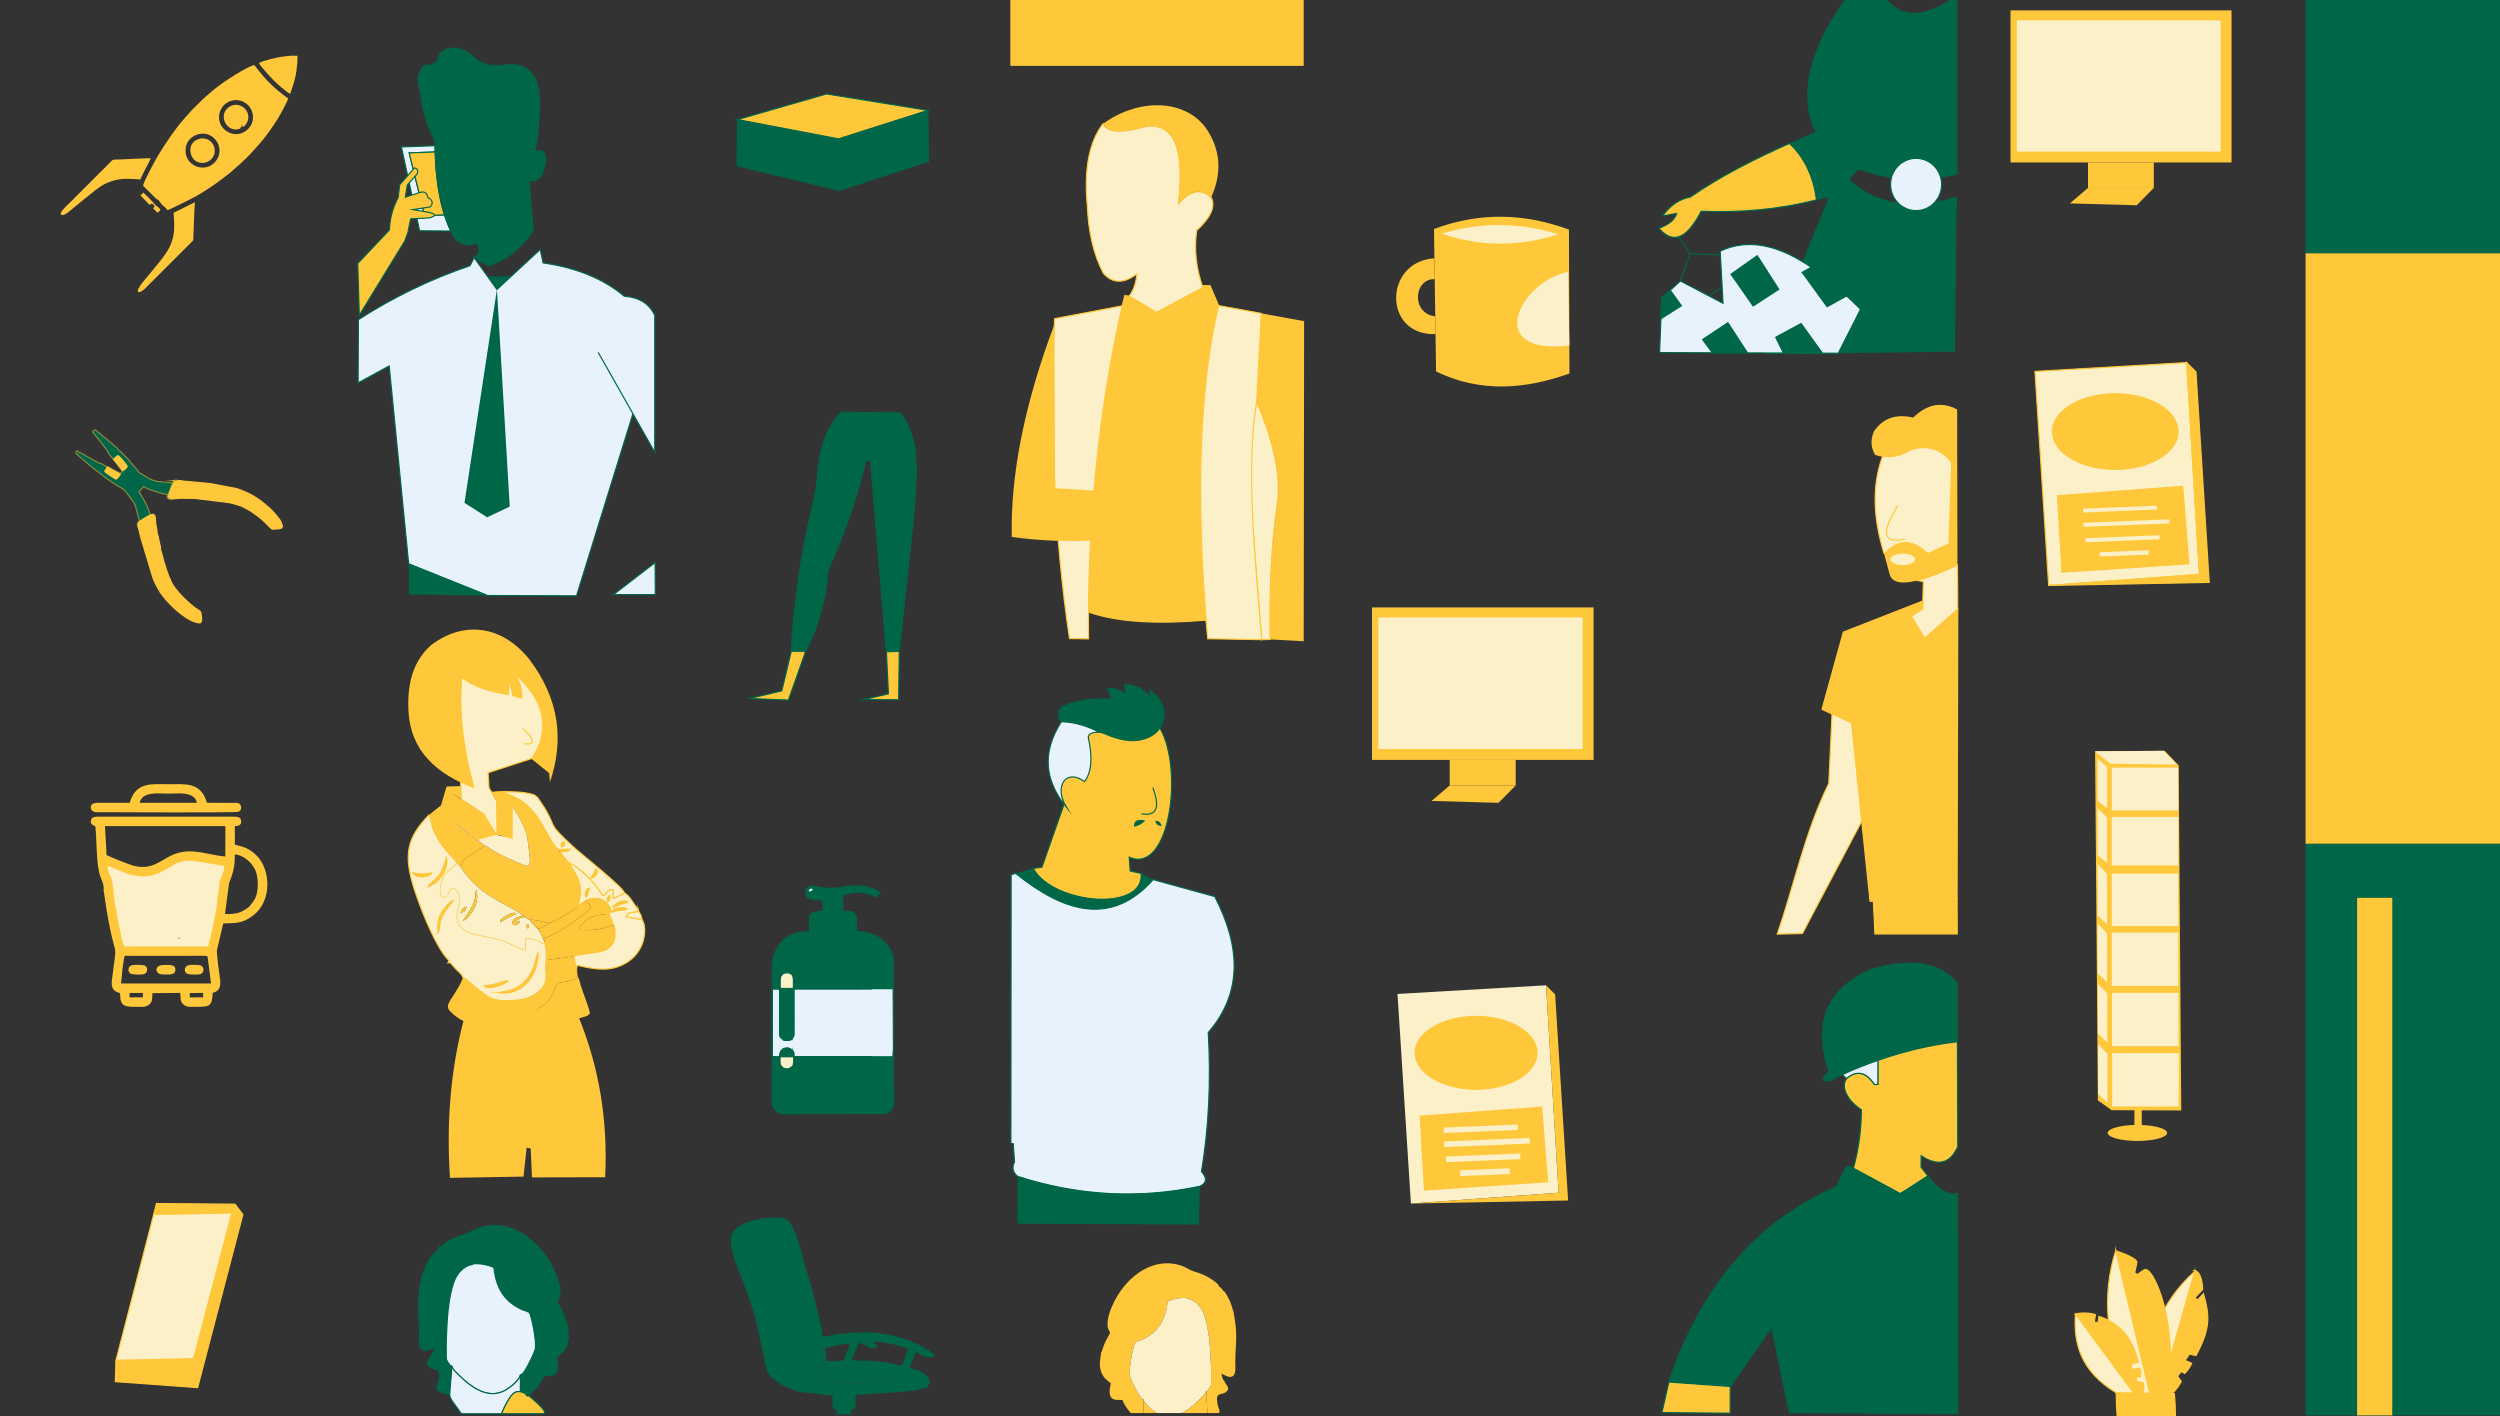 <?xml version="1.0" encoding="UTF-8"?>
<!DOCTYPE svg PUBLIC "-//W3C//DTD SVG 1.1//EN" "http://www.w3.org/Graphics/SVG/1.1/DTD/svg11.dtd">
<!-- Creator: CorelDRAW 2018 (64-Bit Evaluation Version) -->
<svg xmlns="http://www.w3.org/2000/svg" xml:space="preserve" width="421.217mm" height="238.578mm" version="1.1"
     style="shape-rendering:geometricPrecision; text-rendering:geometricPrecision; image-rendering:optimizeQuality; fill-rule:evenodd; clip-rule:evenodd"
     viewBox="0 0 42121.66 23857.78"
     xmlns:xlink="http://www.w3.org/1999/xlink">
 <rect x="0" y="0" width="42121.66" height="23857.78" fill="#333333" stroke="none"/>
 <defs>
  <style type="text/css">
   <![CDATA[
    .str5 {stroke:#006648;stroke-width:20;stroke-miterlimit:22.926;stroke-opacity:0.45}
    .str2 {stroke:#FFC83A;stroke-width:20;stroke-miterlimit:22.926;stroke-opacity:0.502}
    .str1 {stroke:#006648;stroke-width:20;stroke-miterlimit:22.926}
    .str4 {stroke:none;stroke-width:20;stroke-miterlimit:22.926}
    .str0 {stroke:#FFC83A;stroke-width:20;stroke-miterlimit:22.926}
    .str3 {stroke:none;stroke-width:20;stroke-miterlimit:22.926}
    .fil15 {fill:none}
    .fil5 {fill:none}
    .fil11 {fill:#F3FAFE}
    .fil17 {fill:#CFDBE2}
    .fil13 {fill:#C0C6CB}
    .fil14 {fill:#8BA1BB}
    .fil19 {fill:#666364}
    .fil10 {fill:#006648}
    .fil9 {fill:#E7F2FC}
    .fil21 {fill:#E7F2FC}
    .fil8 {fill:#FFC83A}
    .fil16 {fill:#FFC83A}
    .fil20 {fill:#FFC83A}
    .fil6 {fill:#FFC83A}
    .fil18 {fill:#FFC83A}
    .fil7 {fill:#fbf0c8}
    .fil0 {fill:#fbf0c8}
    .fil22 {fill:#006648;fill-opacity:1}
    .fil12 {fill:#006648;}
    .fil1 {fill:#006648;fill-opacity:1}
    .fil4 {fill:none;fill-opacity:1}
    .fil2 {fill:#FFC83A;fill-opacity:1}
    .fil3 {fill:none;fill-opacity:1}
   ]]>
  </style>
 </defs>
    <g id="Layer_x0020_1">
        <g id="_2048505006992">
   <rect class="fil15" x="6076.22" y="19828.77" width="4966.2" height="3990.64"/>
            <polygon class="fil1" points="42121.66,0 38846.12,0 38846.12,4268.92 42121.66,4268.92 "/>
            <polygon class="fil2" points="38846.12,4268.92 42121.66,4268.92 42121.66,14217.25 38846.12,14217.25 "/>
            <polygon class="fil1" points="42121.66,14217.25 38846.12,14217.25 38846.12,23847.78 42121.66,23847.78 "/>
            <polygon class="fil2" points="39713.95,15127.43 40306.62,15127.43 40306.62,23847.78 39713.95,23847.78 "/>
            <polygon class="fil3" points="32979.97,0 38846.12,0 38846.12,23847.78 32979.97,23847.78 "/>
            <polygon class="fil3" points="28001.05,15736.1 32983.22,15736.1 32983.22,23817.7 28001.05,23817.7 "/>
            <polygon class="fil4" points="28001.05,5940.51 32977,5940.51 32977,15736.1 28001.05,15736.1 "/>
            <polygon class="fil3" points="28001.05,0 32979.97,0 32979.97,5924.65 28001.05,5924.65 "/>
            <polygon class="fil4" points="21965.56,0 28001.05,0 28001.05,23800.44 21965.56,23800.44 "/>
            <polygon class="fil4" points="17023.16,20667.87 21965.55,20667.87 21965.55,23847.78 17023.16,23847.78 "/>
            <polygon class="fil3" points="17023.16,10804.2 21965.56,10804.2 21965.56,20667.87 17023.16,20667.87 "/>
            <polygon class="fil4" points="17023.16,1109.86 21965.56,1109.86 21965.56,10804.2 17023.16,10804.2 "/>
            <polygon class="fil2" points="17023.16,0 21965.56,0 21965.56,1109.86 17023.16,1109.86 "/>
            <polygon class="fil3" points="11040.66,0 17023.16,0 17023.16,23847.78 11040.66,23847.78 "/>
            <polygon class="fil5" points="6035.09,19828.77 11042.41,19828.77 11042.41,23819.41 6035.09,23819.41 "/>
            <polygon class="fil4" points="6035.09,10017.57 11042.41,10017.57 11042.41,19828.77 6035.09,19828.77 "/>
            <polygon class="fil3" points="6035.09,0 11040.66,0 11040.66,10017.57 6035.09,10017.57 "/>
            <polygon class="fil4" points="-0,0 6035.09,0 6035.09,23819.41 -0,23819.41 "/>
            <g>
    <path class="fil6"
          d="M24161.02 3858.34l34.68 2400.19c744.04,361.06 1494.29,302.71 2247.59,34.69l-8.69 -2424.47c-731.52,-271.17 -1486.54,-303.45 -2273.58,-10.41z"/>
                <path class="fil7"
                      d="M26418.98 4581.55l22.62 1238.24c-1442.92,178.81 -855.53,-1069.16 -22.62,-1238.24z"/>
                <path class="fil7"
                      d="M24292.79 3936.42c655.55,-197.86 1311.09,-189.48 1966.65,10.41 -660.08,209.67 -1315.8,214.62 -1966.65,-10.41z"/>
                <path class="fil6"
                      d="M24168.16 4352.58l5.06 350.26c-351.91,-10.29 -405.43,576.49 9.09,627.97l4.3 298.07c-890.42,30.19 -872.17,-1226.7 -18.45,-1276.3z"/>
   </g>
            <g>
    <polygon class="fil6 str0"
             points="2636.55,20278.08 2588.92,20463.29 3906.55,20436.83 3260.97,22892.17 1953.92,22918.63 1943.34,23278.46 3329.76,23379.01 4091.76,20463.29 3959.47,20288.66 "/>
                <polygon class="fil7 str0"
                         points="2588.92,20463.29 1953.92,22918.63 3260.97,22892.17 3906.55,20436.83 "/>
   </g>
            <path class="fil8 str1"
                  d="M19547.7 12273.99c396.99,699.42 160.82,2471.96 -521.67,2167.73l15.87 232.84 185.21 42.33c61.8,654.45 -1478.2,525.62 -1820.33,-84.67l148.16 -21.16 372.61 -1060 -118.61 -384.63 502.71 -201.09 -89.96 -545.04 418.05 -243.41 907.96 97.1z"/>
            <g>
    <rect class="fil6" x="33874.7" y="175.12" width="3723.4" height="2562.03"/>
                <rect class="fil0" x="33980.27" y="344.05" width="3434.82" height="2210.11"/>
                <rect class="fil6" x="35180.34" y="2737.16" width="1108.57" height="429.35"/>
                <polygon class="fil6" points="35180.34,3166.51 34874.16,3426.95 36000.34,3458.62 36288.92,3166.51 "/>
   </g>
            <g>
    <rect class="fil6" x="23116.67" y="10234.48" width="3733.26" height="2568.82"/>
                <rect class="fil0" x="23222.52" y="10403.86" width="3443.91" height="2215.96"/>
                <rect class="fil6" x="24425.77" y="12803.3" width="1111.51" height="430.49"/>
                <polygon class="fil6"
                         points="24425.77,13233.79 24118.78,13494.92 25247.93,13526.68 25537.28,13233.79 "/>
   </g>
            <g>
    <polygon class="fil0 str0" points="34286.56,6258 36842.13,6108.99 37058.2,9677.87 34517.53,9864.13 "/>
                <polygon class="fil6 str0"
                         points="36842.13,6108.99 36998.6,6265.46 37222.12,9811.98 34517.53,9864.13 37058.2,9677.87 "/>
                <polygon class="fil6 str0"
                         points="34666.54,8351.65 36775.08,8195.18 36879.39,9499.05 34741.05,9640.61 "/>
                <rect class="fil0 str0" transform="matrix(1.407 -0.058 0.058 1.407 35081.9 8557.22)"
                      width="904.88" height="66.15"/>
                <rect class="fil0 str0" transform="matrix(1.407 -0.058 0.058 1.407 35088 8795.6)"
                      width="1047.75" height="68.79"/>
                <rect class="fil0 str0" transform="matrix(1.407 -0.058 0.058 1.407 35121 9055.24)"
                      width="907.53" height="68.79"/>
                <rect class="fil0 str0" transform="matrix(1.407 -0.058 0.058 1.407 35361.9 9291.42)"
                      width="605.89" height="71.44"/>
                <ellipse class="fil6 str0" cx="35638.86" cy="7271.29" rx="1058" ry="637.03"/>
   </g>
            <g>
    <polygon class="fil0" points="23545.95,16746.7 26048.54,16600.78 26260.13,20095.67 23772.13,20278.07 "/>
                <polygon class="fil6"
                         points="26048.54,16600.78 26201.76,16754.01 26420.65,20227 23772.13,20278.07 26260.13,20095.67 "/>
                <polygon class="fil6"
                         points="23918.05,18796.94 25982.88,18643.72 26085.02,19920.56 23991.01,20059.18 "/>
                <rect class="fil0" transform="matrix(1.378 -0.057 0.057 1.378 24324.8 18998.3)"
                      width="904.88" height="66.15"/>
                <rect class="fil0" transform="matrix(1.378 -0.057 0.057 1.378 24330.8 19231.7)"
                      width="1047.75" height="68.79"/>
                <rect class="fil0" transform="matrix(1.378 -0.057 0.057 1.378 24363.1 19485.9)"
                      width="907.53" height="68.79"/>
                <rect class="fil0" transform="matrix(1.378 -0.057 0.057 1.378 24599 19717.2)" width="605.89"
                      height="71.44"/>
                <ellipse class="fil6" cx="24870.21" cy="17738.98" rx="1036.06" ry="623.83"/>
   </g>
            <g>
    <path class="fil6"
          d="M36471.28 12649.58l-1171.79 8.43 46.79 5882.25 232.28 164.86 383.3 1.53 0 247.41c-252.49,6.84 -449.6,64.3 -449.6,134.2 0,74.5 223.93,134.88 500.18,134.88 276.25,0 500.19,-60.38 500.19,-134.88 0,-67.8 -185.52,-123.91 -427.12,-133.44l0 -247.67 665.8 2.65 -43.05 -5813.88 -236.98 -246.34z"/>
                <polygon class="fil0"
                         points="35299.49,12658.01 35554.27,12867.83 36674.54,12882.81 36457.23,12650.51 "/>
                <polygon class="fil0" points="35343.6,12784.56 35500.97,12923.19 35500.96,13618.22 35343.6,13494.58 "/>
                <polygon class="fil0" points="35343.6,13621.82 35500.97,13775.13 35500.96,14543.75 35343.6,14407.02 "/>
                <polygon class="fil0" points="35343.6,14554.74 35500.97,14724.84 35500.96,15577.6 35343.6,15425.91 "/>
                <polygon class="fil0" points="35343.6,15561.16 35500.97,15725.27 35500.96,16548 35343.6,16401.64 "/>
                <polygon class="fil0" points="35347.27,16576.6 35504.64,16740.71 35504.62,17563.44 35347.27,17417.09 "/>
                <polygon class="fil0" points="35350.94,17592.04 35508.3,17756.15 35508.29,18578.88 35350.94,18432.53 "/>
                <rect class="fil0" x="35582.34" y="12933.35" width="1116.52" height="721.24"/>
                <rect class="fil0" x="35580.45" y="13764.18" width="1120.29" height="817.73"/>
                <rect class="fil0" x="35580.45" y="14719.59" width="1120.29" height="884.23"/>
                <rect class="fil0" x="35580.45" y="15712.15" width="1120.29" height="899.53"/>
                <rect class="fil0" x="35584.12" y="16727.59" width="1120.29" height="899.53"/>
                <rect class="fil0" x="35587.79" y="17743.03" width="1120.29" height="899.53"/>
   </g>
            <g>
    <path class="fil9 str1"
          d="M13011.26 16678.4l0.18 1117.01 5.62 9.74c14.9,1.39 112.4,2.58 120.15,-1.27 4.41,-8.27 2.28,-19.66 2.76,-30.98 0.46,-11.04 2.68,-18.36 5.01,-27.93 3.99,-16.32 -2.32,-13.12 7.69,-25.19 3.69,-4.44 1.07,-0.42 3.29,-5.1 1.72,-3.62 0.2,-2.1 2.39,-5.9l17.89 -18.94c15.47,-14.09 10.81,-6.52 16.8,-12.29 4.41,-4.23 1.19,-4.63 8.07,-7.78 7.1,-3.26 18.45,-3.86 26.25,-7.01 13.85,-5.58 48.36,-6.37 58.55,-2.39l12.03 4.49c15.78,4.67 23.7,10.46 35.89,21.37 17.08,15.28 32.51,27.31 38.78,51.1 9.38,35.54 -5.64,63.68 14.59,67.2l1248.69 -0.05c11.89,0 40.87,-1.42 50.79,0.79 23.7,5.26 20.58,3.71 50.18,3.6l313.21 -0.2c0,-18.65 -2.54,-81.48 1.28,-94.56 3.83,-19 0.42,-226.73 0.29,-264.79l-1.87 -529.78c-0.28,-86.68 -3.44,-178.15 -0.9,-264.09l-316.13 -0.17c-8.95,0.03 -17.91,0.25 -26.87,0.31 -20.41,0.17 -15.86,3.2 -21.54,4.85 -8.85,2.58 -967.61,0.74 -1097.26,0.74 -42.25,0 -173.61,-2.11 -204.58,0.18 -9.04,29.41 -6.63,13.63 -6.62,49.97l-0.02 698.82c0.09,20.08 1.64,33.66 -5.63,47.13 -0.22,0.41 -2.8,5.29 -2.88,5.47l-5.73 12.71c-6.21,11.47 -4.55,7.62 -14.04,12.25 -1.59,16.73 -0.35,9.1 -5.58,20.19l-2.18 7.96c-9.41,-3.25 5.4,-0.65 -7.02,-4.48 -12.84,-3.96 -9.27,6.92 -18.45,10.84l-7.79 2.61c-24.87,8.77 -103.76,1.77 -108.92,-2.64 -3.09,-5.69 -2.56,-13.15 -6.54,-18.84l-10.87 -3.7c-8.91,-2.51 -4.79,-0.13 -9.69,-4.67l-20.14 -22.4c-1.31,-2.61 -0.89,-2.84 -2.48,-5.89 -4.96,-9.53 -9.52,-8.11 -10.64,-21.5 -2.73,-32.88 -0.26,-77.19 -0.26,-111.31l0.02 -643.16c0.02,-4.45 0.3,-10.26 0.03,-14.55 -0.36,-5.6 -0.62,-10.43 -4.09,-11.67 -0.39,-0.13 -1.13,-0.44 -1.61,-0.61 -0.48,-0.15 -1.09,-0.39 -1.63,-0.55 -0.64,-0.2 -2.61,-0.74 -3.31,-0.9l-25.63 -1.27c-115.03,0.37 -71.38,-3.44 -89.53,17.23z"/>
                <path class="fil10 str1"
                      d="M13161.36 16442.86c9.94,-10.54 14.06,-19.63 26.07,-30.34 9.61,-8.56 5.63,-4.7 10.39,-14.38 7.38,-0.55 14.25,-0.33 19.26,-2.84l62.98 -5.69c11.34,1.73 1.91,0.04 7.67,2.66 6.25,2.85 9.18,2.91 15.38,5.03 21.37,7.34 16.85,10.97 26.25,15.17 8.47,3.79 9.71,-0.53 15.04,7.72 2.76,4.28 3.12,9.67 5.98,14.75 26.44,47.05 5.8,31.48 16.5,66.3 1.66,5.41 2.95,4.43 2.76,18.42 -0.12,8.71 -2.02,12.93 -2.02,18.51l0.01 61.85c0.07,38.87 4.46,51.59 -11.39,54.3l-204.22 -0.38c-7.66,-12.8 -6.36,-6.37 -6.54,-27.11l0.14 -105.15c-0.14,-34.7 3.7,-28.16 4.12,-43.22 0.09,-3.52 -0.3,-9.46 0.02,-12.63 0.81,-8.02 2.46,-6.21 6.24,-14.52l5.36 -8.45zm-149.02 1366.79l-0.9 -14.24 -0.18 -1117.01c-2.21,-39.01 10.74,-26.97 112.23,-26.98l14.11 1.96c5.93,1.88 4.25,2.25 7.22,8.12 6.44,12.71 3.03,73.38 3.03,89l0 618.43c0,39.83 -3.06,60.67 10.94,90.95 4.14,8.95 9.35,13.92 16.01,20.51 5.67,5.6 2.44,3.42 5.9,8.84 5.61,8.76 12.56,5.83 20.08,10.95l15.1 6.07c15.4,4.08 17.27,10.11 37.71,13.17 23.95,3.59 42.31,-4.95 60.34,-15.73l14.76 -10.05c0.32,-0.27 0.74,-0.71 1.05,-1 10.53,-9.63 8.7,-11.1 15.78,-21.24 3.61,-5.16 1.92,-0.14 7.12,-7.1 1.08,-1.44 14.22,-34.52 14.69,-36.39 5.32,-21.11 -2.53,-759.57 1.51,-765.52 1.09,-1.59 7.51,-10.26 10.2,-12.87 7.06,-6.84 8.95,-4.81 17.17,-2.66 19.78,5.15 1057.52,1.06 1262.35,1.67l22.44 -0.73c0.62,-0.12 1.34,-0.38 1.83,-0.48l3.74 -18.43c-1.69,-43.14 0.01,-86.72 0.01,-129.88 0,-39.92 3.41,-287.05 -1.76,-304.31 -2.39,-7.97 -2.74,-5.01 -6.81,-9.89l-3.64 -7.79c-1.06,-7.75 0.95,-9.18 -1.73,-17.34 -5.06,-15.42 -1.71,-25.38 -9.59,-36.13 -8.18,-11.15 -4.81,-27.91 -5.72,-41.91 -9.05,-3.12 -1.57,-4.03 -13.21,-5.22 -0.1,-29.81 -13.99,-30.9 -16.75,-48.05l-1.55 -9.34c-0.21,-0.56 -0.47,-1.06 -0.72,-1.58 -0.23,-0.48 -0.57,-0.94 -0.84,-1.38 -8.37,-13.95 -13.25,-13.53 -13.92,-35.78l-9.53 -4.83c-0.3,-0.28 -0.66,-0.77 -0.95,-1.07l-6.48 -6.12c-3.48,-2.9 -4.47,-5.61 -9.35,-7.29 1.83,-7.69 2.28,-3.77 0.1,-11.36l-7.88 -15.45c-6,-6.9 -14.45,-11.86 -19.38,-19.54 -4.98,-7.76 -4.17,-10.91 -11.95,-17.46 -5.99,-5.05 -4.81,-11.45 -14.15,-13.59 -1.87,-0.42 -3.65,-0.66 -5.52,-0.98 -4.04,-0.67 -5.83,-1.41 -11.32,-1.63l-3.74 -18.68c-2.35,-5.83 -6.04,-6.61 -9.57,-9.25 -23.26,-17.39 -9.46,-3.28 -24.53,-22.55 -5.97,-7.64 -14.91,-11.55 -24.41,-12.18 -4.46,-0.29 -1.18,0.47 -4.14,-1.22l-11.78 -4.28c-1.1,-15.12 -1.19,-3.18 -7.4,-16.77l-2.31 -4.36c-9.33,-12.54 -25.26,-1.37 -34.61,-13.67 -0.11,-0.15 -0.42,-0.62 -0.52,-0.78 -8.92,-14.99 4.07,-13.04 -27.02,-13.92 -5.69,-22.04 -39.43,-13.15 -42.4,-15.61l-4.6 -7.59c-8.77,-8.58 -34.78,-8.09 -47.97,-11.57l-3.23 -1.98c-0.2,-0.16 -0.6,-0.63 -0.82,-0.81 -7.46,-5.86 -14.75,-5.76 -24.57,-12.35 -12.31,-8.27 -40.92,-3.73 -57.74,-3.69 -45.07,0.11 -15.25,-5.37 -38.87,-7.46 -35.64,-3.17 -103.73,1.05 -144.52,0 -60.88,-1.57 -128.6,-1.26 -189.57,-0.08 -26.2,0.51 -72.65,-4.91 -93.96,1.64 -12.5,3.83 -23.98,-1.87 -39.96,-2.02l-29.61 3.03c-4.1,1.95 -4.08,4.22 -9.81,2.6 1.82,-4.36 5.19,-2.11 8.23,-6.54 4.23,-6.16 4.03,-34.5 1.66,-43.07l-2.64 -6.04 0.52 47.99c-115.65,6.23 -187.11,-0.03 -295.21,47.94 -166.18,73.74 -262.27,195.73 -313.29,372.52 -13.92,48.24 -24.64,94.04 -24.64,147.91l-0.03 344.26c-0.03,29.88 -3.29,51.59 -3.29,80.39l0.52 1107.17c1.15,10.61 -1.84,5.85 4.24,9.7z"/>
                <path class="fil10 str1"
                      d="M13360.84 17803.51c1.43,11.64 8.08,6.43 11.06,12.74 3.06,6.47 2.71,110.66 -10.71,137.21 -5.14,10.16 -6.51,5.67 -12.83,13.71 -15.6,19.88 -7.99,6.65 -21.18,15.7 -7.83,5.38 -0.6,3.97 -15.72,10.9l-17.54 9.58c-8.82,7.16 -4.06,5.46 -19.94,5.86 -8.7,0.23 -17.62,0.74 -26.21,-0.43 -5.48,-0.74 -16.18,-2.5 -22.76,-4.09 -17.46,-4.22 -23.45,-3.87 -29.3,-10.99 -10.35,-12.59 -16.34,-12.34 -32.04,-30l-12.14 -16.73c-4.15,-5.46 -8.78,-33.68 -9.1,-44.05 -0.57,-17.81 0.17,-35.83 0,-53.68 -0.15,-16.88 -3.26,-30.14 9.91,-41.14 12.57,-10.5 179.31,3.16 208.5,-4.59zm-350 8.94c-2.57,225.01 -0.24,461.31 0.14,688.19 0.04,21.53 -3.74,100.45 2.57,114.06 4.99,10.73 12.05,18.4 18.74,38.62 8.58,25.89 8.42,9.1 16.62,32.54l1.33 3.27c0.11,-0.31 0.4,1.15 0.75,1.64 4.76,2.97 7.54,2.42 11.54,6.83 4.13,4.56 1.78,4.75 6.26,10.21 2.4,2.93 17.3,14.05 19.8,15.47 11.96,6.79 9.94,10.55 19.92,15.1 27.76,12.66 4.16,8.43 22.74,12.21 29.29,5.95 25.12,13.45 56.01,14.15 22.57,0.52 45.47,0.13 68.07,0.1l1388.81 -2.4c54.39,-0.2 234.37,2.43 274.38,-3.97 22.29,-3.56 16.59,-4.32 38.04,-15.29 16.21,-8.29 34.47,-24.65 47.47,-37.08 27.86,-26.65 28.34,-38.4 42.05,-63.18 9.72,-17.56 1.62,-17.85 10.16,-23.33l0 -201.46 -2.66 0c-6.1,22.65 0.85,125.45 -0.91,160.85 -0.39,7.93 0.25,19.47 -0.56,26.46l-24.58 60.56c-11.42,14.91 -9.47,16.26 -13.92,20.82l-7.71 6.82c-0.32,0.33 -0.72,0.79 -1.03,1.13l-4.69 5.42c-3.55,3.57 -2.8,2.53 -6.62,5.41 -15.55,11.74 1.06,2.05 -23.53,17.64 -12.27,7.78 -9.6,13.46 -32.79,19.98 -42.43,11.93 -26.06,15.11 -76.75,15.11 -95.03,0 -235.17,6.26 -318.93,1 5.27,-2.1 6.28,-1.5 11.42,-3.2 9.49,-3.13 -2.08,1.6 7.36,-5.26l40.6 -20.96c5.74,-2.35 12.12,-2.03 14.8,-16.5 24.37,-1.05 12.23,-9.45 21.62,-17.45 1.7,-1.45 9.8,-4.1 12.53,-6.04 6.99,-4.99 3.66,-3.84 6.39,-12.28l11.58 -27.71c2.45,-6.77 0.68,-9.69 3.48,-15.12 2.82,-5.47 4.22,4.65 4.66,-13.65 10.18,-1.21 11.4,-5.01 11.76,-15.22 0.28,-7.86 -0.14,-16.88 -0.14,-24.9l0.53 -752.56c-0.87,-14.24 -4.01,-13.1 -23.39,-12.91 -212.7,2.18 -436.13,0.03 -649.09,0.03 -193.93,0 -395.79,-1.77 -589.32,0.05 -10.5,0.09 -33.59,2.14 -39.27,1.87 -13.95,-0.66 -10.67,-17.69 -26.24,-14.01 7.16,-23.35 2.62,-45.61 0.04,-53.04l-5.06 -16.91c-2.34,-16.3 -2.25,-6.59 -11.9,-13.99 -1.09,-23.65 -5.27,-7.73 -18.67,-20.61l-3.25 -3.18c-0.31,-0.29 -0.8,-0.68 -1.11,-0.97l-2.08 -1.89c-3.28,-3.32 -5.48,-7.58 -13.52,-11.76 -16.28,-8.46 -51.3,-8.37 -68.67,-6.85 -15.75,1.39 -14.66,5.8 -17.93,8.22 -9.74,7.24 -14.45,0.42 -20.76,9.96 -8.52,12.88 5,-1.37 -4.95,3.3l-13.58 11.09c-5.14,4.24 -17.09,16.76 -19.02,23.01 -16.37,52.92 -6.72,50.96 -11.69,73.99 -13.35,6.15 -5.69,15.72 -24.3,13.27l-79.33 -1.44c-13.25,0.57 -16.71,4.16 -28.45,-0.5 -0.62,-0.25 -1.34,-0.62 -1.85,-0.84l-3.92 -1.92z"/>
                <path class="fil10 str1"
                      d="M13643.52 15651.77l2.64 6.04c2.37,8.57 2.57,36.91 -1.66,43.07 -3.04,4.43 -6.41,2.18 -8.23,6.54 5.73,1.62 5.71,-0.65 9.81,-2.6l29.61 -3.03c15.98,0.15 27.46,5.85 39.96,2.02 21.31,-6.55 67.76,-1.13 93.96,-1.64 60.97,-1.18 128.69,-1.49 189.57,0.08 40.79,1.05 108.88,-3.17 144.52,0 23.62,2.09 -6.2,7.57 38.87,7.46 16.82,-0.04 45.43,-4.58 57.74,3.69 9.82,6.59 17.11,6.49 24.57,12.35 0.22,0.18 0.62,0.65 0.82,0.81l3.23 1.98c13.19,3.48 39.2,2.99 47.97,11.57l4.6 7.59c2.97,2.46 36.71,-6.43 42.4,15.61 31.09,0.88 18.1,-1.07 27.02,13.92 0.1,0.16 0.41,0.63 0.52,0.78 9.35,12.3 25.28,1.13 34.61,13.67l2.31 4.36c6.21,13.59 6.3,1.65 7.4,16.77l11.78 4.28c2.96,1.69 -0.32,0.93 4.14,1.22 9.5,0.63 18.44,4.54 24.41,12.18 15.07,19.27 1.27,5.16 24.53,22.55 3.53,2.64 7.22,3.42 9.57,9.25l3.74 18.68c5.49,0.22 7.28,0.96 11.32,1.63 1.87,0.32 3.65,0.56 5.52,0.98 9.34,2.14 8.16,8.54 14.15,13.59 7.78,6.55 6.97,9.7 11.95,17.46 4.93,7.68 13.38,12.64 19.38,19.54l7.88 15.45c2.18,7.59 1.73,3.67 -0.1,11.36 4.88,1.68 5.87,4.39 9.35,7.29l6.48 6.12c0.29,0.3 0.65,0.79 0.95,1.07l9.53 4.83c0.67,22.25 5.55,21.83 13.92,35.78 0.27,0.44 0.61,0.9 0.84,1.38 0.25,0.52 0.51,1.02 0.72,1.58l1.55 9.34c2.76,17.15 16.65,18.24 16.75,48.05 11.64,1.19 4.16,2.1 13.21,5.22 0.91,14 -2.46,30.76 5.72,41.91 7.88,10.75 4.53,20.71 9.59,36.13 2.68,8.16 0.67,9.59 1.73,17.34l3.64 7.79c4.07,4.88 4.42,1.92 6.81,9.89 5.17,17.26 1.76,264.39 1.76,304.31 0,43.16 -1.7,86.74 -0.01,129.88l-3.74 18.43c-0.49,0.1 -1.21,0.36 -1.83,0.48l-22.44 0.73c-204.83,-0.61 -1242.57,3.48 -1262.35,-1.67 -8.22,-2.15 -10.11,-4.18 -17.17,2.66 -2.69,2.61 -9.11,11.28 -10.2,12.87 -4.04,5.95 3.81,744.41 -1.51,765.52 -0.47,1.87 -13.61,34.95 -14.69,36.39 -5.2,6.96 -3.51,1.94 -7.12,7.1 -7.08,10.14 -5.25,11.61 -15.78,21.24 -0.31,0.29 -0.73,0.73 -1.05,1l-14.76 10.05c-18.03,10.78 -36.39,19.32 -60.34,15.73 -20.44,-3.06 -22.31,-9.09 -37.71,-13.17l-15.1 -6.07c-7.52,-5.12 -14.47,-2.19 -20.08,-10.95 -3.46,-5.42 -0.23,-3.24 -5.9,-8.84 -6.66,-6.59 -11.87,-11.56 -16.01,-20.51 -14,-30.28 -10.94,-51.12 -10.94,-90.95l0 -618.43c0,-15.62 3.41,-76.29 -3.03,-89 -2.97,-5.87 -1.29,-6.24 -7.22,-8.12l-14.11 -1.96c-101.49,0.01 -114.44,-12.03 -112.23,26.98 18.15,-20.67 -25.5,-16.86 89.53,-17.23l25.63 1.27c0.7,0.16 2.67,0.7 3.31,0.9 0.54,0.16 1.15,0.4 1.63,0.55 0.48,0.17 1.22,0.48 1.61,0.61 3.47,1.24 3.73,6.07 4.09,11.67 0.27,4.29 -0.01,10.1 -0.03,14.55l-0.02 643.16c0,34.12 -2.47,78.43 0.26,111.31 1.12,13.39 5.68,11.97 10.64,21.5 1.59,3.05 1.17,3.28 2.48,5.89l20.14 22.4c4.9,4.54 0.78,2.16 9.69,4.67l10.87 3.7c3.98,5.69 3.45,13.15 6.54,18.84 5.16,4.41 84.05,11.41 108.92,2.64l7.79 -2.61c9.18,-3.92 5.61,-14.8 18.45,-10.84 12.42,3.83 -2.39,1.23 7.02,4.48l2.18 -7.96c5.23,-11.09 3.99,-3.46 5.58,-20.19 9.49,-4.63 7.83,-0.78 14.04,-12.25l5.73 -12.71c0.08,-0.18 2.66,-5.06 2.88,-5.47 7.27,-13.47 5.72,-27.05 5.63,-47.13l0.02 -698.82c-0.01,-36.34 -2.42,-20.56 6.62,-49.97 30.97,-2.29 162.33,-0.18 204.58,-0.18 129.65,0 1088.41,1.84 1097.26,-0.74 5.68,-1.65 1.13,-4.68 21.54,-4.85 8.96,-0.06 17.92,-0.28 26.87,-0.31l316.13 0.17c1.65,-63.81 -0.54,-131.34 -0.8,-195.61 -0.26,-65.97 -0.49,-131.93 -0.71,-197.9 -0.24,-68.56 3.53,-123.01 -17.05,-180.73 -17.61,-49.38 -20.1,-59.08 -45.61,-102.64 -27.23,-46.5 -72.35,-100.92 -112.16,-132.63 -83.92,-66.85 -154.55,-103.88 -265.98,-129.68 -83.67,-19.38 -160.62,-13.11 -179.81,-17.8 -3.4,-57.33 0.19,-167.53 -0.47,-236.42 -0.11,-11.24 -0.05,-10.4 -2.85,-15.15 2.41,41.5 0.68,88.41 0.68,130.66 0,41.66 0.91,86.57 -0.66,127.89 -7.86,-1.42 -6.52,-5.56 -18.7,-6.43 -6.15,-0.45 -16.92,0.58 -24.37,0.48 -62.8,-0.79 -132.55,-0.01 -193.78,-4.21 -14.93,-1.02 -33.66,0.37 -49.36,0.14 -96.11,-1.37 -197.73,0.74 -294.66,0.03l-173.09 -0.17c-3.57,0.03 -9.18,0.4 -12.44,0.18 -3.39,-0.22 -2.78,-0.29 -5.54,-0.84 -0.43,-0.09 -1.35,0.11 -1.65,-0.55 -0.3,-0.64 -1.11,-0.33 -1.61,-0.6l-1.14 -229.39c0.44,-18.26 1.99,-15.15 6.64,-24.02l13.11 -33.02c-12.68,6.68 -21.84,23.93 -24.04,43.3 -2.25,19.75 -0.69,46.91 -0.52,67.43 0.34,44.39 1.74,89.87 1.22,134z"/>
                <path class="fil10 str1"
                      d="M13011.44 17795.41l0.9 14.24 -1.5 2.8 3.92 1.92c0.51,0.22 1.23,0.59 1.85,0.84 11.74,4.66 15.2,1.07 28.45,0.5l79.33 1.44c18.61,2.45 10.95,-7.12 24.3,-13.27 4.97,-23.03 -4.68,-21.07 11.69,-73.99 1.93,-6.25 13.88,-18.77 19.02,-23.01l13.58 -11.09c9.95,-4.67 -3.57,9.58 4.95,-3.3 6.31,-9.54 11.02,-2.72 20.76,-9.96 3.27,-2.42 2.18,-6.83 17.93,-8.22 17.37,-1.52 52.39,-1.61 68.67,6.85 8.04,4.18 10.24,8.44 13.52,11.76l2.08 1.89c0.31,0.29 0.8,0.68 1.11,0.97l3.25 3.18c13.4,12.88 17.58,-3.04 18.67,20.61 9.65,7.4 9.56,-2.31 11.9,13.99l5.06 16.91c2.58,7.43 7.12,29.69 -0.04,53.04 15.57,-3.68 12.29,13.35 26.24,14.01 5.68,0.27 28.77,-1.78 39.27,-1.87 193.53,-1.82 395.39,-0.05 589.32,-0.05 212.96,0 436.39,2.15 649.09,-0.03 19.38,-0.19 22.52,-1.33 23.39,12.91l-0.53 752.56c0,8.02 0.42,17.04 0.14,24.9 -0.36,10.21 -1.58,14.01 -11.76,15.22 -0.44,18.3 -1.84,8.18 -4.66,13.65 -2.8,5.43 -1.03,8.35 -3.48,15.12l-11.58 27.71c-2.73,8.44 0.6,7.29 -6.39,12.28 -2.73,1.94 -10.83,4.59 -12.53,6.04 -9.39,8 2.75,16.4 -21.62,17.45 -2.68,14.47 -9.06,14.15 -14.8,16.5l-40.6 20.96c-9.44,6.86 2.13,2.13 -7.36,5.26 -5.14,1.7 -6.15,1.1 -11.42,3.2 83.76,5.26 223.9,-1 318.93,-1 50.69,0 34.32,-3.18 76.75,-15.11 23.19,-6.52 20.52,-12.2 32.79,-19.98 24.59,-15.59 7.98,-5.9 23.53,-17.64 3.82,-2.88 3.07,-1.84 6.62,-5.41l4.69 -5.42c0.31,-0.34 0.71,-0.8 1.03,-1.13l7.71 -6.82c4.45,-4.56 2.5,-5.91 13.92,-20.82l24.58 -60.56c0.81,-6.99 0.17,-18.53 0.56,-26.46 1.76,-35.4 -5.19,-138.2 0.91,-160.85 5.05,-18.59 0.94,-147.34 0.82,-177.22 -0.24,-59.1 -0.38,-118.19 -0.63,-177.29 -0.16,-38.12 2.08,-341.35 -2.42,-349.51 -3.82,13.08 -1.28,75.91 -1.28,94.56l-313.21 0.2c-29.6,0.11 -26.48,1.66 -50.18,-3.6 -9.92,-2.21 -38.9,-0.79 -50.79,-0.79l-1248.69 0.05c-20.23,-3.52 -5.21,-31.66 -14.59,-67.2 -6.27,-23.79 -21.7,-35.82 -38.78,-51.1 -12.19,-10.91 -20.11,-16.7 -35.89,-21.37l-12.03 -4.49c-10.19,-3.98 -44.7,-3.19 -58.55,2.39 -7.8,3.15 -19.15,3.75 -26.25,7.01 -6.88,3.15 -3.66,3.55 -8.07,7.78 -5.99,5.77 -1.33,-1.8 -16.8,12.29l-17.89 18.94c-2.19,3.8 -0.67,2.28 -2.39,5.9 -2.22,4.68 0.4,0.66 -3.29,5.1 -10.01,12.07 -3.7,8.87 -7.69,25.19 -2.33,9.57 -4.55,16.89 -5.01,27.93 -0.48,11.32 1.65,22.71 -2.76,30.98 -7.75,3.85 -105.25,2.66 -120.15,1.27l-5.62 -9.74z"/>
                <path class="fil10 str1"
                      d="M14164.03 15114.7c2.3,-3.64 4.87,-14.25 25.43,-17.97l0.69 50.25c-4.25,0.55 -6.87,0.84 -10.15,1.58 -5.88,1.32 3.69,4.03 -5.07,0.81 -1.44,15.51 -4.13,9 -5.26,19.46 -2.88,-6.66 -3.18,-7.94 -13.86,-7.65 -7.3,0.19 -9.1,1.7 -15.96,4.88 -29.71,13.8 -20.68,6.29 -27.34,17.25 -38.9,1.18 -12.22,7.28 -55.63,4.76 -0.18,-0.28 -0.48,-0.7 -0.55,-0.82l-3.42 -14.11c-0.51,-4.52 0.86,-22.12 5.03,-27.36 3.92,-4.93 1.56,-2.03 6.89,-5.69 7.43,-5.11 32.32,-11.89 37.35,-12.31 42.4,-3.55 35.65,-13.18 61.85,-13.08zm-384.57 245.29c-32.03,-2.88 -105.3,28.59 -112.6,47.05l-13.11 33.02c-4.65,8.87 -6.2,5.76 -6.64,24.02l1.14 229.39c0.5,0.27 1.31,-0.04 1.61,0.6 0.3,0.66 1.22,0.46 1.65,0.55 2.76,0.55 2.15,0.62 5.54,0.84 3.26,0.22 8.87,-0.15 12.44,-0.18l173.09 0.17c96.93,0.71 198.55,-1.4 294.66,-0.03 15.7,0.23 34.43,-1.16 49.36,-0.14 61.23,4.2 130.98,3.42 193.78,4.21 7.45,0.1 18.22,-0.93 24.37,-0.48 12.18,0.87 10.84,5.01 18.7,6.43 1.57,-41.32 0.66,-86.23 0.66,-127.89 0,-42.25 1.73,-89.16 -0.68,-130.66 -0.13,-29.69 -31.77,-72.62 -71.67,-85.6 -22.28,-7.25 -45.85,-5.61 -72.34,-5.85 -18.59,-0.17 -64.65,-3.17 -79.53,0.23 -14.65,-3.62 -8.09,-9.89 -7.63,-25.4 1.25,-42.14 2.06,-225.41 -2.03,-240.76 -21.48,3.3 -9.92,8.96 -24.31,11.97 -7.28,1.52 -9.62,-0.07 -15.6,2.95 -7.53,3.81 -0.6,2.82 -10.8,5.63 -5.75,1.59 -9.86,1.13 -16.2,2.61 -7.72,1.79 -4.81,2.83 -12.65,5.49 -15.89,5.39 -12.51,-2.86 -24.94,9.85 -9.12,0.33 -21.56,-0.09 -28.2,3.04 -31.69,14.92 -8.12,4.93 -35.25,9.86 -6,1.09 -5.33,2.15 -10.33,3.92l-54.06 5.71c-10.56,0.76 -17.02,3.25 -26.73,3.34 -18.12,0.17 -9.71,-6.21 -24.65,1.08 -8.37,4.08 -15.79,1.89 -26.54,2.36l-0.35 156.38c-0.23,34.4 7.8,18.26 3.49,33.91 -3.73,13.53 -13.72,11.84 -28.14,11.7 -14.34,-0.13 -66.99,2.3 -75.51,0.68z"/>
                <path class="fil10 str1"
                      d="M13637.72 14976.79c10.56,-9.81 4.43,-11.5 23.84,-13.7 11.43,-1.3 26.55,-2.43 32.62,4.42 5.58,6.28 7.11,20.29 3.77,29.95 -3.22,9.34 -10.46,14.58 -18.96,18.84 -16,8.04 -38.72,23.14 -56.12,8.06 -8.08,-7 -6.06,-17.71 -5.34,-30.74l20.19 -16.83zm230.28 377.25c10.88,-11.71 7.16,-28.16 7.17,-46.53 0.01,-27.72 3.64,-140 -5.86,-150.37 -2.75,-1.72 2.21,-0.22 -4.48,-1.67 -2.37,-0.51 -3.2,-0.51 -5.61,-0.64 -21.93,-1.17 -54.48,1 -82.66,-0.68 -35.13,-2.1 -18.58,-6.24 -38.92,-7.04 -31.36,-1.23 -89.08,-11.63 -113.46,-29.47 -22.82,-16.68 -12.29,-11.45 -23.12,-24.13 -9.18,-10.75 -12.68,-14.19 -11.19,-32.81 4.09,1.15 20.12,21.3 32.16,23 14.22,2.02 8.81,-4.2 24.54,3.61 6.11,3.03 2.29,2.07 12.63,2.36 15.41,0.43 6.98,1.22 16.81,3.1l19.74 1.13c6.75,0.81 14.66,2.56 21.6,4.96 16.54,5.73 142.67,2.01 160.22,0.42 18.23,-1.66 31.05,-3.37 51.72,-4 17.86,-0.54 4.02,-6.79 45.17,-8.29l0 -3.18c29.37,-1.38 17.78,-2.59 29.15,-4.2 25.45,-3.6 28.8,-3.63 52.25,-11.81 17.64,-6.16 27.86,-1.26 50.36,-13.8 7.78,-4.34 2.17,-6.19 22.83,-7.51 19.22,-1.24 12.57,-5.01 23.2,-8.22 17.53,-5.3 7.65,1.8 17.96,-12.17 21.91,-1.32 37.9,-14.15 73.05,-22.45 13.81,-3.26 13.2,-0.7 24.94,-6.02 4.58,-2.07 1.35,0.07 5.66,-2.76 9.77,-6.41 0.97,-4.71 15.51,-6.6 18.37,-2.37 17.65,0.37 26.17,-5.35 11.45,-7.7 10.19,-3.16 25.81,-4.71 12.93,-1.28 4.42,-1.7 12.86,-3.53 3.59,-0.78 9.9,-0.85 13.75,-0.97 45.21,-1.42 77.16,-1.56 120.79,4.78l41.57 5.99c10.17,2.21 -0.88,1.44 10.97,3.52l54.62 7.06c-0.34,0.1 -3.61,0.94 -4.28,1.35 -5.33,3.21 -2.04,-1.72 -1.07,1.81 14.46,0.55 14.17,-1.25 23.47,5.51 9.98,7.26 9.4,3.93 21.6,7.34 7.21,2.02 12.7,5.8 21.33,7.67 7.84,1.69 18.32,2.36 24.68,4.39 12.81,4.09 27.39,15.93 45.8,9.26 8.53,-3.08 10.01,-6.04 20.53,-8.13 15.34,-3.04 7.77,0.23 15.68,-10.42 19.17,0.57 34.9,22.46 48.27,27.74 -1.29,7.33 -4.81,12.47 -10.3,17.29 -58.75,51.66 -30.06,43.13 -64.28,31.31 -3.97,-1.37 -8.19,-1.88 -11.93,-3.21 -5.68,-2.02 -2.62,-1.58 -8.86,-4.9 -25.86,-13.77 -58.48,-23.28 -86.85,-30.74 -5.67,-1.5 -15.74,-6.16 -20.73,-7.05 -8.93,-1.6 -18.4,-0.73 -26.61,-3.11 -10.38,-3 -8.87,-5.47 -23.64,-6.46 -10.12,-0.68 -17.77,-1.06 -27.96,-2.31 -9.36,-1.15 -15.95,-2.93 -22.89,-5.24 -9.68,-3.24 -12.8,-3.39 -23.42,-4.78 -13.96,-1.82 -38.12,0.6 -54.63,0.89 -24.06,0.43 -38.61,-1 -48.93,9.94 38.67,-2.1 68.38,-6.09 108.41,-1.75 36.12,3.92 65.37,8.73 99.05,16.1 31.7,6.94 59.68,16.67 89.09,26.38 22.71,7.5 70.1,29.92 82.09,32.88 20.49,-15.64 43.43,-43.84 63.09,-63.6 -32.82,-32.35 -106.9,-66.24 -160.69,-83.02 -90.61,-28.26 -178.84,-34.79 -275.44,-33.24 -19.85,0.32 -37.71,3.1 -57.68,3.59 -35.03,0.86 -75.39,9.28 -109.42,14.44 -172.55,26.17 -276.84,35.31 -448.62,-0.24 -32.17,-6.65 -80.66,-25.36 -118.84,-13.93 -3.42,1.02 -3.67,1.37 -5.97,2.42 -22.28,10.15 -43.44,23.84 -56.45,44.88 -11.21,18.13 -8.76,26.4 -15.78,46.24 -7.1,20.04 7.83,56.02 18.83,71.37 13.87,19.34 9.4,18.07 31.75,30.56 5.76,3.22 11.44,8.1 19,11.31 59.71,25.38 159.53,22.26 222.96,20.75 1.38,36.96 4.24,164.46 1.73,195.69z"/>
                <path class="fil10 str1"
                      d="M13868 15354.04c-15.41,-0.89 -78.2,-2.44 -88.54,5.95 8.52,1.62 61.17,-0.81 75.51,-0.68 14.42,0.14 24.41,1.83 28.14,-11.7 4.31,-15.65 -3.72,0.49 -3.49,-33.91l0.35 -156.38c10.75,-0.47 18.17,1.72 26.54,-2.36 14.94,-7.29 6.53,-0.91 24.65,-1.08 9.71,-0.09 16.17,-2.58 26.73,-3.34l54.06 -5.71c5,-1.77 4.33,-2.83 10.33,-3.92 27.13,-4.93 3.56,5.06 35.25,-9.86 6.64,-3.13 19.08,-2.71 28.2,-3.04 12.43,-12.71 9.05,-4.46 24.94,-9.85 7.84,-2.66 4.93,-3.7 12.65,-5.49 6.34,-1.48 10.45,-1.02 16.2,-2.61 10.2,-2.81 3.27,-1.82 10.8,-5.63 5.98,-3.02 8.32,-1.43 15.6,-2.95 14.39,-3.01 2.83,-8.67 24.31,-11.97 4.09,15.35 3.28,198.62 2.03,240.76 -0.46,15.51 -7.02,21.78 7.63,25.4 -4.55,-14.65 -2.56,-240.99 0.81,-264.61 24.39,-22.52 134,-53.99 180.19,-57.85 10.32,-10.94 24.87,-9.51 48.93,-9.94 16.51,-0.29 40.67,-2.71 54.63,-0.89 10.62,1.39 13.74,1.54 23.42,4.78 6.94,2.31 13.53,4.09 22.89,5.24 10.19,1.25 17.84,1.63 27.96,2.31 14.77,0.99 13.26,3.46 23.64,6.46 8.21,2.38 17.68,1.51 26.61,3.11 4.99,0.89 15.06,5.55 20.73,7.05 28.37,7.46 60.99,16.97 86.85,30.74 6.24,3.32 3.18,2.88 8.86,4.9 3.74,1.33 7.96,1.84 11.93,3.21 34.22,11.82 5.53,20.35 64.28,-31.31 5.49,-4.82 9.01,-9.96 10.3,-17.29 -13.37,-5.28 -29.1,-27.17 -48.27,-27.74 -7.91,10.65 -0.34,7.38 -15.68,10.42 -10.52,2.09 -12,5.05 -20.53,8.13 -18.41,6.67 -32.99,-5.17 -45.8,-9.26 -6.36,-2.03 -16.84,-2.7 -24.68,-4.39 -8.63,-1.87 -14.12,-5.65 -21.33,-7.67 -12.2,-3.41 -11.62,-0.08 -21.6,-7.34 -9.3,-6.76 -9.01,-4.96 -23.47,-5.51 -0.97,-3.53 -4.26,1.4 1.07,-1.81 0.67,-0.41 3.94,-1.25 4.28,-1.35l-54.62 -7.06c-11.85,-2.08 -0.8,-1.31 -10.97,-3.52l-41.57 -5.99c-43.63,-6.34 -75.58,-6.2 -120.79,-4.78 -3.85,0.12 -10.16,0.19 -13.75,0.97 -8.44,1.83 0.07,2.25 -12.86,3.53 -15.62,1.55 -14.36,-2.99 -25.81,4.71 -8.52,5.72 -7.8,2.98 -26.17,5.35 -14.54,1.89 -5.74,0.19 -15.51,6.6 -4.31,2.83 -1.08,0.69 -5.66,2.76 -11.74,5.32 -11.13,2.76 -24.94,6.02 -35.15,8.3 -51.14,21.13 -73.05,22.45 -10.31,13.97 -0.43,6.87 -17.96,12.17 -10.63,3.21 -3.98,6.98 -23.2,8.22 -20.66,1.32 -15.05,3.17 -22.83,7.51 -22.5,12.54 -32.72,7.64 -50.36,13.8 -23.45,8.18 -26.8,8.21 -52.25,11.81 -11.37,1.61 0.22,2.82 -29.15,4.2l0 3.18c-41.15,1.5 -27.31,7.75 -45.17,8.29 -20.67,0.63 -33.49,2.34 -51.72,4 -17.55,1.59 -143.68,5.31 -160.22,-0.42 -6.94,-2.4 -14.85,-4.15 -21.6,-4.96l-19.74 -1.13c-9.83,-1.88 -1.4,-2.67 -16.81,-3.1 -10.34,-0.29 -6.52,0.67 -12.63,-2.36 -15.73,-7.81 -10.32,-1.59 -24.54,-3.61 -12.04,-1.7 -28.07,-21.85 -32.16,-23 -1.49,18.62 2.01,22.06 11.19,32.81 10.83,12.68 0.3,7.45 23.12,24.13 24.38,17.84 82.1,28.24 113.46,29.47 20.34,0.8 3.79,4.94 38.92,7.04 28.18,1.68 60.73,-0.49 82.66,0.68 2.41,0.13 3.24,0.13 5.61,0.64 6.69,1.45 1.73,-0.05 4.48,1.67 9.5,10.37 5.87,122.65 5.86,150.37 -0.01,18.37 3.71,34.82 -7.17,46.53z"/>
                <path class="fil7 str1"
                      d="M13197.82 16398.14c-4.76,9.68 -0.78,5.82 -10.39,14.38 -12.01,10.71 -16.13,19.8 -26.07,30.34l-5.36 8.45c-3.78,8.31 -5.43,6.5 -6.24,14.52 -0.32,3.17 0.07,9.11 -0.02,12.63 -0.42,15.06 -4.26,8.52 -4.12,43.22l-0.14 105.15c0.18,20.74 -1.12,14.31 6.54,27.11l204.22 0.38c15.85,-2.71 11.46,-15.43 11.39,-54.3l-0.01 -61.85c0,-5.58 1.9,-9.8 2.02,-18.51 0.19,-13.99 -1.1,-13.01 -2.76,-18.42 -10.7,-34.82 9.94,-19.25 -16.5,-66.3 -2.86,-5.08 -3.22,-10.47 -5.98,-14.75 -5.33,-8.25 -6.57,-3.93 -15.04,-7.72 -9.4,-4.2 -4.88,-7.83 -26.25,-15.17 -6.2,-2.12 -9.13,-2.18 -15.38,-5.03 -5.76,-2.62 3.67,-0.93 -7.67,-2.66l-62.98 5.69c-5.01,2.51 -11.88,2.29 -19.26,2.84z"/>
                <path class="fil7 str1"
                      d="M13360.84 17803.51c-29.19,7.75 -195.93,-5.91 -208.5,4.59 -13.17,11 -10.06,24.26 -9.91,41.14 0.17,17.85 -0.57,35.87 0,53.68 0.32,10.37 4.95,38.59 9.1,44.05l12.14 16.73c15.7,17.66 21.69,17.41 32.04,30 5.85,7.12 11.84,6.77 29.3,10.99 6.58,1.59 17.28,3.35 22.76,4.09 8.59,1.17 17.51,0.66 26.21,0.43 15.88,-0.4 11.12,1.3 19.94,-5.86l17.54 -9.58c15.12,-6.93 7.89,-5.52 15.72,-10.9 13.19,-9.05 5.58,4.18 21.18,-15.7 6.32,-8.04 7.69,-3.55 12.83,-13.71 13.42,-26.55 13.77,-130.74 10.71,-137.21 -2.98,-6.31 -9.63,-1.1 -11.06,-12.74z"/>
                <path class="fil10 str1"
                      d="M14164.03 15114.7c-26.2,-0.1 -19.45,9.53 -61.85,13.08 -5.03,0.42 -29.92,7.2 -37.35,12.31 -5.33,3.66 -2.97,0.76 -6.89,5.69 -4.17,5.24 -5.54,22.84 -5.03,27.36l3.42 14.11c0.07,0.12 0.37,0.54 0.55,0.82 43.41,2.52 16.73,-3.58 55.63,-4.76 6.66,-10.96 -2.37,-3.45 27.34,-17.25 6.86,-3.18 8.66,-4.69 15.96,-4.88 10.68,-0.29 10.98,0.99 13.86,7.65 1.13,-10.46 3.82,-3.95 5.26,-19.46 8.76,3.22 -0.81,0.51 5.07,-0.81 3.28,-0.74 5.9,-1.03 10.15,-1.58l-0.69 -50.25c-20.56,3.72 -23.13,14.33 -25.43,17.97z"/>
                <path class="fil11 str1"
                      d="M13617.53 14993.62c-0.72,13.03 -2.74,23.74 5.34,30.74 17.4,15.08 40.12,-0.02 56.12,-8.06 8.5,-4.26 15.74,-9.5 18.96,-18.84 3.34,-9.66 1.81,-23.67 -3.77,-29.95 -6.07,-6.85 -21.19,-5.72 -32.62,-4.42 -19.41,2.2 -13.28,3.89 -23.84,13.7l-20.19 16.83z"/>
   </g>
            <g>
    <path class="fil6"
          d="M3415.8 2823.5c-159.59,0 -288.94,-126.44 -288.94,-274.16l0 -23.68c0,-148.02 128.61,-273.75 293.67,-273.75 151.74,0 279.22,134.1 277.83,287.89 -1.39,154.36 -128.25,283.7 -282.56,283.7zm843.22 -804.7c-21.17,142.04 -160.14,263.37 -327.31,236.62 -142.06,-22.73 -264.11,-155.15 -237.44,-328.04 21.83,-141.51 158.83,-263.43 328.57,-236.55 142.84,22.61 261.46,158.31 236.18,327.97zm-1848.95 1110.47l206.93 204.99c43.68,45.16 28.84,9.19 57,42.39 6.42,7.57 19.15,21.26 23.57,28.65 41.02,68.46 76.58,68.74 124.48,135.3 31.04,-4.65 420.43,-200 491.91,-240.47 53.9,-30.52 102.04,-60.95 152.85,-93.42 154.88,-98.93 287.79,-197.11 424.88,-309.29l130.92 -115.25c53.08,-44.69 137.29,-127.42 186.29,-178.37 67.66,-70.35 112.32,-125.83 172.67,-192.02 87.66,-96.15 243.13,-315.47 307.54,-426.56 30.22,-52.12 59.94,-102.94 88.04,-158.39 20.87,-41.18 69.32,-128.31 78.95,-170.37 -40.41,-19.65 -123.45,-90.34 -161.92,-120.63 -77.09,-60.71 -229.58,-211.07 -284.96,-283.48l-126.88 -158.59c-154.29,50.27 -490.57,267.81 -612.29,364.64 -46.41,36.91 -90.74,69.65 -133.22,108.24 -23.75,21.58 -110.11,92.64 -130.42,115.91 -37.77,43.27 -147.29,136.9 -211.59,214.71l-84.56 95.43c-142.62,154.38 -345.75,454.52 -455.98,642.79 -50.91,86.98 -238.58,434.01 -244.21,493.79z"/>
                <path class="fil6"
                      d="M2132.56 3012.61c84.94,0 146.35,5.34 231.41,10.7 24.64,-64.46 166.63,-320.85 175.92,-358.78 -168.19,5.11 -335.69,13.65 -502,21.24 -155.15,7.08 -119.58,-12.68 -196.75,64.73 -45.28,45.42 -87.47,87.15 -132.6,132.57 -174.92,176.02 -348,347.76 -523.68,523.06 -41.02,40.94 -92.37,86.12 -128.98,131.44 -64.91,80.35 -28.25,119.87 75.55,51.96 25.89,-16.94 45.87,-36.74 71.04,-56.78 116.72,-92.89 416.05,-349.14 516.41,-407.18 114.7,-66.34 256.78,-112.96 413.68,-112.96z"/>
                <path class="fil6"
                      d="M2924.16 3585.5c14.69,209.24 30.58,372.27 -64.78,572.17 -69.2,145.06 -264.9,367.05 -372.82,498.5 -23.12,28.16 -203.16,227.9 -157.1,263.73 52.43,19.68 157.67,-101.89 179.09,-123.3l732.12 -731.26c21.53,-21.03 15.36,-25.63 17.22,-63.94 9.57,-197.08 12.16,-398.43 25.84,-594.58l-359.57 178.68z"/>
                <path class="fil6"
                      d="M5011.56 1041.49l0 -102.73 -116.48 0c-8.26,3.58 -119.71,12.58 -142.76,16.05 -89.75,13.51 -331.71,69.5 -388.84,107.11 18.13,52.66 251.87,302.41 303.18,345.03 24.13,20.05 44.1,38.98 70.22,62.31 22.61,20.21 123.45,101.68 151.74,113 45.25,-131.7 85.54,-246.7 106.7,-390.51 3.19,-21.67 13.04,-142.41 16.24,-150.26z"/>
                <path class="fil6"
                      d="M3374.94 2335.4c-277.08,52.24 -185.46,461.7 80.02,404.57 100.19,-21.56 182.44,-118.08 159.82,-242.25 -18.1,-99.37 -117.5,-185.38 -239.84,-162.32z"/>
                <path class="fil6"
                      d="M4097.67 2140.44c71.11,-50.2 122.18,-168.01 55.09,-276.27 -44.97,-72.58 -160.96,-135.3 -273.95,-73.67 -226.78,123.68 -65.63,465.01 167.9,376.92 0.49,-1.2 0.99,-2.81 1.27,-3.66l6.72 -21.41c13.92,-4.54 26.72,-2.34 31.48,-14.6 -7.28,-14.34 -11.5,-12.16 -29.8,-6.2 4.84,-9.78 16.68,-14.04 26.93,-7.93 20.71,12.36 2.58,9.27 14.36,26.82z"/>
                <path class="fil6"
                      d="M2366.52 3292.66l151.99 158.27c26.83,-9.7 43.69,-52.48 90.52,31.61 -9.96,5.37 -9.69,-11.08 -26.28,30.21l69.28 69.99c18.53,-6.78 43.54,-33.28 52.96,-48.1 -50.59,-69.41 -60.19,-42.47 -105.57,-102.26 -12.12,-15.97 -22.02,-24.53 -35.74,-39.95 -43.26,-48.61 -99.19,-101.46 -147.01,-147.27l-50.15 47.5z"/>
   </g>
            <g>
    <path class="fil6 str0"
          d="M2998.14 8097.08c-25.18,7.77 -25.07,2.31 -40.72,4.61 -20.79,3.05 -24.73,7.91 -39.12,31.88 -7.12,11.85 -18.96,31.93 -22.89,41.34 -23.96,57.45 -66.68,145.5 -65.94,207.78 29.37,27.91 41.68,13.33 71.92,24.87 14.6,-7.12 89.83,-8.4 113.21,-11.74 21.13,-3.03 33.75,-1.97 57.39,-1.37 70.15,1.77 169.45,-0.81 232.58,5.55l522.82 63.59c97.99,14.3 117.51,28.98 178.83,43.91 82.39,20.08 125,54.95 178.24,80.49 38.94,18.69 80.04,53.98 121.09,80.19 81.59,52.09 170.18,140.73 233.6,206.67 54.87,57.05 51.72,39.06 112.3,37.17 35.62,-1.12 96.42,-1.48 105.35,-36.08 6.02,-23.34 -28.69,-98.55 -39.08,-113.1 -45.79,-64.12 -127.11,-159.4 -187.3,-211.09 -113.68,-97.64 -124.99,-106.85 -248.96,-187.73 -64.62,-42.16 -231.16,-114.85 -297.09,-132.33l-409.65 -78.06c-20.36,-3.34 -39.82,-6.7 -58.1,-8.36l-518.48 -48.19z"/>
                <path class="fil12 str2"
                      d="M1806.13 7870.62c52.1,28.72 182.77,91.89 219.74,122.03 -10.29,14.5 -20.9,28.5 -31.98,42.41 -48.45,60.83 -47.08,30.33 -100.76,-2.98 -25.84,-16.04 -37.78,-19.43 -65.81,-42.07 -91.03,-73.51 -61.7,-23.15 -21.19,-119.39zm109.77 -130.6c17.11,-24.79 48.78,-46.62 71.28,-63.11 37.2,23.48 145.27,155.04 155.96,183.25 -20.94,27.99 -46.62,55.43 -71.81,70.33l-141.75 -174.98c-11.24,-15.97 11.27,-12.7 -13.68,-15.49zm414.06 1146.09c9.62,-55.05 -41.19,-61.81 71.1,-132.39 25.34,-15.93 42.36,-25.98 65.21,-40.32 24.74,-15.52 48.37,-26.35 71.7,-39.34 -14.13,-13.87 -18.92,-34.41 -24.53,-52.66 -30.64,-99.84 -86.13,-192.9 -137.92,-283.22 -14.96,-26.11 -5.48,-20.08 -35.96,-47.74l79.07 -93.19c72.87,51.53 217.76,90.28 308.32,116.55l100.05 20.77c-34.72,68.79 38.35,91.98 74.39,72.99 -30.24,-11.54 -42.55,3.04 -71.92,-24.87 -0.74,-62.28 41.98,-150.33 65.94,-207.78 3.93,-9.41 15.77,-29.49 22.89,-41.34 14.39,-23.97 18.33,-28.83 39.12,-31.88 15.65,-2.3 15.54,3.16 40.72,-4.61 -50.74,-33.07 -83.2,25.42 -108.53,42.08 -30.53,-11.97 -51.89,-11.43 -81.65,-13.43l-169.26 -15.53 -81.09 -26.76c-28.88,-12.88 -54.09,-23.31 -86.31,-46.53 -21.82,-15.71 -27.17,-15.61 -45.59,-25.55 -16.38,-8.84 -28.31,-21.47 -45.49,-29.61 -58.98,-27.96 -33.23,-23.88 -68.47,-64.67l-98.5 -114.38c-31.45,-29.53 -22.06,-16.53 -29.22,-36.38 -6.74,-18.67 -44,-43.63 -72.59,-76.03 -26.21,-29.69 -39.46,-45.31 -75.94,-75.74 -72.49,-60.48 -37.75,-43.45 -71.46,-72.57 -115.66,-99.94 -236.63,-201.84 -355.63,-297.71 -24.47,5 -27.08,3.19 -48.06,34.85 64.74,71.97 175.32,221.45 243.42,311.04 32.93,43.31 26.58,52.37 31.86,60.89l74.58 85.76c14.49,23.73 -1.85,9.81 25.65,39.28l125.8 164.94 -29.02 30.64c-34.64,-2.03 -150.93,-69.39 -188.28,-94.19 -29.53,-19.61 -19.04,-7.97 -45.72,-17.36 -8.41,-2.96 -37.83,-17.92 -43.37,-20.96 -17.96,-9.85 -29.64,-20.18 -48.3,-28.5 -22.02,-9.82 -26.38,-5.33 -42.8,-10.89l-94.97 -51.29c-19.67,-9.31 -28.6,-13.74 -47.69,-27.28 -26.02,-18.44 -22.08,-12.43 -44.49,-22.46 -8.21,-3.68 -105.62,-67.7 -129.07,-74.82 -0.83,-0.25 -2.42,-0.48 -3.18,-0.68 -18.87,-4.93 -24.77,-13.87 -46.59,-30.9 -41.07,51.77 -29.41,33.48 116.24,165.22 132.55,119.9 241.44,191.35 363.93,291.22l179.98 123.19c180.23,106.93 117.78,63.36 227.18,198.73 109.27,135.23 97.89,163.34 140.46,321.45 3.49,12.98 7.79,28.63 10.73,40.75 2.91,11.97 11.46,28.19 9.25,41.14 -8.24,23.01 -29.67,27.12 -31.72,56.17 -1.48,20.86 3.26,40.07 15.73,55.9z"/>
                <path class="fil6 str0"
                      d="M2537.97 8674.06c-23.33,12.99 -46.96,23.82 -71.7,39.34 -22.85,14.34 -39.87,24.39 -65.21,40.32 -112.29,70.58 -61.48,77.34 -71.1,132.39 8.39,27.98 21.15,67.94 25.6,96.16 4.35,27.55 11.46,35.35 12.98,61l210.1 698.46c35.59,87.16 32.35,72.62 66.79,142.04l56.92 99.98c115.17,168.73 395.83,449.11 609.84,503.29 35.88,9.09 77.43,23.84 82.38,-33.26 3.1,-35.63 1.09,-67.1 -4.47,-98.67 -10.72,-60.83 -6.97,-48.31 -65.98,-86.96 -136.06,-89.11 -374.08,-320.67 -439.44,-464.25l-16.11 -39.99c-6.92,-18.58 -13.16,-26.63 -22.85,-47.94l-33.86 -95.32c-6.6,-17.2 -12.07,-31.44 -15.32,-47.67 -5.23,-26.14 -29.62,-78.37 -43.64,-144.34l-25.51 -96.08c-8.28,-25.31 -25.41,-74.53 -24,-92.64 -9.27,-13.95 -5.52,-6.76 -10.48,-18.91l-23.94 -100.37c-5.09,-21.5 -8.24,-37.96 -12.66,-59.46 -5.19,-25.2 -10.33,-37.05 -7.19,-56.56 -11.22,-12.51 -5.64,4.3 -9.83,-21.93l-8.87 -55.82c-7.28,-50.92 -15.69,-52.51 -4.69,-79.15 1.27,-28.46 -7.94,-58.33 -8.34,-90.97 -0.68,-54.38 -1.66,-69.58 -34.89,-93.77 -12.12,3.61 -36.2,10.98 -44.53,11.08z"/>
                <path class="fil6 str0"
                      d="M1915.9 7740.02c24.95,2.79 2.44,-0.48 13.68,15.49l141.75 174.98c25.19,-14.9 50.87,-42.34 71.81,-70.33 -10.69,-28.21 -118.76,-159.77 -155.96,-183.25 -22.5,16.49 -54.17,38.32 -71.28,63.11z"/>
                <path class="fil6 str0"
                      d="M1806.13 7870.62c-40.51,96.24 -69.84,45.88 21.19,119.39 28.03,22.64 39.97,26.03 65.81,42.07 53.68,33.31 52.31,63.81 100.76,2.98 11.08,-13.91 21.69,-27.91 31.98,-42.41 -36.97,-30.14 -167.64,-93.31 -219.74,-122.03z"/>
                <path class="fil13 str0"
                      d="M2703.39 9239.92c3.72,-22.93 -3.53,-43.1 -10.1,-64.92l-24.98 -114.91c-6.44,-35.15 -6.38,-48.39 -19.19,-55.47 -3.14,19.51 2,31.36 7.19,56.56 4.42,21.5 7.57,37.96 12.66,59.46l23.94 100.37c4.96,12.15 1.21,4.96 10.48,18.91z"/>
                <path class="fil14 str0"
                      d="M2649.12 9004.62c3.33,-11.71 -12.49,-136.21 -23.39,-156.9 -11,26.64 -2.59,28.23 4.69,79.15l8.87 55.82c4.19,26.23 -1.39,9.42 9.83,21.93z"/>
   </g>
            <g>
    <path class="fil7"
          d="M1739.61 14539.27l37.04 243.42c0,0 44.97,359.84 60.85,378.36 15.88,18.52 82.03,357.19 82.03,357.19l29.1 298.98 134.94 246.07 510.65 -13.23 833.44 -37.05 148.17 -10.58 108.48 -478.9 60.86 -349.25 63.5 -394.23 42.33 -277.82 -349.25 -58.21 -423.34 0 -251.36 121.71 -285.75 113.77 -320.15 -10.58 -272.52 -105.83 -209.02 -23.82z"/>
                <g>
     <path class="fil6"
           d="M3197.27 16731.44l223.41 -2.08 3.35 74.68 -227.01 0.43 0.25 -73.03zm-1013.73 -0.6l223.69 -1.37 2.12 73.62 -226.15 1.64 0.34 -73.89zm1313.35 -615.9l59.07 454.65 -1516.04 1.04c9.73,-130.22 29.74,-310.94 51.57,-437.02 7.47,-43.17 32.41,-29.24 82.47,-28.78l1272 -0.49c15.29,-0.02 38.66,-0.71 50.93,10.6zm780.16 -943.38c-7.84,15.49 -2.83,5.95 -9.62,17.35 -2.28,3.84 -7.57,12.51 -9.22,14.86l-23.81 25.82c-20.02,47.15 -107.81,104.75 -174.52,133.26 -85.87,36.69 -165.48,40.19 -268.42,36.72l66.64 -512.41c8.73,-37.68 47.74,-111.59 71.78,-216.49 22.75,-99.31 25.82,-167 25.94,-273.33 134.36,1.48 289.75,131.46 348.6,268.93 56.27,131.44 55.86,400.14 -27.37,505.29zm-591.71 -172.71l-26.01 173.07c5.29,62.46 -49.11,318.44 -64.35,395.79 -25.54,129.62 -62.15,257.11 -86.1,377.55l-1410.98 0.83c-33.72,-10.54 -146.65,-605.35 -141.71,-649.54 -6.58,-8.17 -3.57,-1.89 -8.79,-16.4 -3.42,-9.51 -4.23,-15.34 -5.85,-24.69 -3.17,-18.23 -6.06,-38.49 -8.88,-56.99l-36.17 -321.54c-9.15,-90.03 -76.73,-170.62 -85.4,-286.71 183.41,34.99 516.53,326.22 962.38,72.93 142.36,-80.87 226.98,-174.32 466.63,-159.06 95.27,6.07 415.78,67.67 539.91,86.39 1.95,109.17 -72.75,193.54 -82.66,296.09 -3.66,37.9 -6.61,78.49 -12.02,112.28zm-1916.18 -1080.08l2028.55 0.67 -1.64 511.03c-180.96,-13.59 -373.12,-75.97 -555.99,-85.49 -476.65,-24.79 -546.5,355.73 -995,240.63 -56.76,-14.56 -405.47,-152.34 -449.78,-178.88l-26.14 -487.96zm-24.23 1079.53l25.64 161.12 -0.58 26.92c3.95,6.87 2.84,-5.03 8.14,19.33 2.53,11.65 1.35,10.71 2.43,21.73 2.01,20.36 3.34,29.78 6.6,50.88 19.2,124.38 42.31,251.55 68.37,375.73 105.03,500.61 109.58,214.4 40.04,781.48 -11.39,92.82 -50.15,236.38 88,284.26 30.56,10.59 26.44,-1.15 39.93,22.78 0.57,212.11 71,221.26 272.35,221.26 86.07,0 156.75,10.67 215.19,-36.55 61.34,-49.55 51.59,-98.28 57.41,-193.83l468.44 -3.97c8.19,100.76 -4.18,142.45 57.24,196.87 55.35,49.04 131.47,37.41 214.26,37.41 238.43,0 263.07,-17.46 275.14,-235.47 113.86,-28.99 140.56,-101.12 123.6,-235.19 -8.15,-64.35 -62.67,-433.26 -51.99,-484.56l106.1 -449.19c203.82,-12.63 309.92,14.02 508.65,-138.51 278.39,-213.68 306.57,-671.67 101.75,-950.94 -38.42,-52.38 -108.63,-115.3 -173.51,-153.74 -89.3,-52.91 -135.26,-55.78 -241.12,-85.03l-0.29 -309.93c63.11,-8.79 104.27,-13.08 106.78,-78.09 2.51,-64.8 -47.36,-83.55 -107.64,-83.72l-2276.69 0.19c-61.89,-0.15 -121.78,-5.2 -142.26,49.08 -25.78,68.3 23.96,95.79 70.11,113.7 26.35,265.4 12.19,624.6 79.9,834.05 24.22,74.91 71.45,148.62 58.01,241.93z"/>
                    <path class="fil6"
                          d="M2354.29 13525.71c37.97,-199.74 335.74,-153.94 482.09,-153.94 157.85,0 436.27,-45.71 481.45,153.9l-963.54 0.04zm-168.62 -0.1c-168.78,0.52 -337.71,0.24 -506.49,0.01 -74.65,-0.09 -170.94,4.02 -144.8,103.04 19.3,73.17 126.61,55.85 205.71,55.85 217.76,0 2234.12,11.14 2277.84,-7.32 69.32,-29.28 58.73,-136.08 -18.49,-149.63l-512.32 -1.71c-104.88,-358.97 -371.97,-312.6 -650.74,-312.6 -275.2,0 -548.12,-46.63 -650.71,312.36z"/>
                    <path class="fil6"
                          d="M2229.56 16261.46c-76.33,17.36 -87.13,105.9 -29.48,142.85 29.12,18.65 184.52,19.77 223.37,9.31 67.49,-18.16 74.54,-112.79 18.12,-144.32 -28.72,-16.05 -174.7,-16.33 -212.01,-7.84z"/>
                    <path class="fil6"
                          d="M3180.84 16261.04c-79.59,18.26 -87.32,110.01 -29.95,144.17 29.67,17.66 185.58,18.8 224.09,8.27 66.05,-18.08 68.98,-112.48 17.42,-143.39 -27.45,-16.46 -174.56,-17.53 -211.56,-9.05z"/>
                    <path class="fil6"
                          d="M2737.4 16417.55c103.36,0 208.62,18.96 216.61,-70.82 9.51,-106.68 -107.43,-87.44 -201.38,-87.42 -161.83,0.03 -143.54,158.24 -15.23,158.24z"/>
    </g>
   </g>
            <g>
    <polygon class="fil10 str1"
             points="12426.39,2014.64 14126.98,2339.55 15634,1859.1 15644.36,2716.31 14140.8,3207.13 12419.47,2792.34 "/>
                <polygon class="fil8 str1" points="13926.5,1582.58 12426.39,2014.64 14126.98,2339.55 15634,1859.1 "/>
   </g>
            <g>
    <path class="fil10"
          d="M13525.24 23455.71l135.28 -3.91c31.12,-32.38 26.73,-45.73 68.9,-73.87 43.21,-28.8 67.93,-25.93 105.55,-44.11 0.39,-2.6 -61.92,-227.08 -70.51,-277.62 -16.31,-96 -41.02,-218 -47.01,-306.46l137.49 -16.95c20.78,27.69 51.7,255.3 44.58,276.43l42.97 108.28c15.1,-31.4 9.34,-50.34 2.62,-86.67 -28.36,-153.42 9.94,-6.93 -32.89,-98.49 -6.71,-14.39 -18.65,-127.94 -10.74,-154.05l2.89 -56.91c57.1,-35.01 198.48,-46.33 278.16,-69.31 23.32,-16.16 25.74,-18.43 68.83,-24.21 24.06,-3.23 46.81,-5.53 71.13,-7.47 205.14,-16.5 174.7,-21.62 402.42,-25.01 2.77,-0.03 41.48,-0.01 41.49,-0.01 21.41,2.6 -2.71,-2.43 20.66,3.68 29.49,7.69 9.44,-2.02 29.94,12.44 87.99,7.2 174.34,24.09 251.5,42.87 44.95,10.94 206.88,59.87 226.58,59.22 42.36,18.87 144.16,55.9 161.2,73.84 58.88,42.19 186.19,116.54 291.41,67.28 5.66,-32.05 14.98,-21.79 -58.03,-72.63 -216.39,-150.68 -425.49,-231.75 -709.16,-295.26 -253.31,-56.73 -585.66,-41 -860.37,-12.34 -87.18,9.09 -166.95,42.64 -252.27,48.56 -22.66,-47.82 -16.56,-134.49 -32.24,-193.06 -8.06,-30.14 -20.16,-47.41 -27.87,-87.97 -6.41,-33.68 -11.59,-63.59 -20.06,-96.98 -33.29,-131.26 -59.05,-246.23 -92.97,-377.19 -28.58,-110.26 -70.15,-245.13 -105.37,-356.62 -77.07,-243.99 -101.46,-454.44 -223.15,-715.93 -62.01,-133.27 -110.95,-191.98 -340.66,-183.7 -234.89,8.46 -684.97,94.22 -710.87,336.19 -22.27,207.98 122.73,547.58 196.19,732.37 91.58,230.33 167.88,456.24 232.62,705.21 65.94,253.53 103.54,509.6 167.12,759.22 21.13,82.99 23.01,101.74 84.85,155.43 40.92,35.53 94.14,80.49 142.5,110.16 59.63,36.6 303.99,155.42 387.29,145.55z"/>
                <path class="fil10"
                      d="M15124.17 22994.76l32.5 18.87c2.92,1.89 12.41,8.6 14.45,10.05 2,1.42 5.32,7.08 6.73,5.59 1.41,-1.5 4.88,3.58 6.67,5.74 -75.28,38.52 -27.97,262.43 -402.3,241.09l-6.09 -84.81c-43.83,-11.58 -71.43,-12.2 -112.58,2.65 -0.18,14.29 1.38,31.17 0.65,44.67l-10.95 47.35c-23.62,19.16 -231.28,21.79 -265.64,23.02 -96.79,3.48 -184.84,4.49 -281.25,-4.57 -155.21,-14.54 -151.16,10.66 -206.84,-295.19 7.12,-21.13 -23.8,-248.74 -44.58,-276.43l-137.49 16.95c5.99,88.46 30.7,210.46 47.01,306.46 8.59,50.54 70.9,275.02 70.51,277.62 -37.62,18.18 -62.34,15.31 -105.55,44.11 -42.17,28.14 -37.78,41.49 -68.9,73.87l-135.28 3.91c42.31,25.07 66.03,-6.75 244.54,28.3 73.08,14.36 166.18,27.66 255.91,24.69 11.15,71.81 -13.45,169.01 7.41,229.65l63.5 15.62c0.57,22.26 -2.84,59.99 -3.13,66.58l0.1 11.78 251.79 0 -4.27 -80.55c118.32,-18.31 54.13,-30.5 74.51,-248.07 172.4,-4.71 328.06,-29.03 504.08,-33.43 112.34,-2.81 592.07,-40.95 685.8,-89.37 78.22,-40.43 140.48,-230.55 -276.35,-338.76l95.93 -257.69 31.22 2.96c-17.04,-17.94 -118.84,-54.97 -161.2,-73.84 3.09,55.73 -28.89,114.9 -50.89,169.22 -10.57,26.09 -18.89,50.77 -30.06,79.75 -19.18,49.75 -22.54,37.79 -89.96,32.21z"/>
                <path class="fil10"
                      d="M14182.53 22652.07l130.81 -14.6c-5.69,67.42 -23.03,102.5 -48.47,153.65 -25.5,51.31 -40.02,118.37 -72.14,131.15 -29.88,9.71 -223.5,16.53 -263.17,10.02l-14.11 -126.04c-8.62,-29.25 1.78,-12.31 -13.97,-27.96 -7.91,26.11 4.03,139.66 10.74,154.05 42.83,91.56 4.53,-54.93 32.89,98.49 6.72,36.33 12.48,55.27 -2.62,86.67l-42.97 -108.28c55.68,305.85 51.63,280.65 206.84,295.19 96.41,9.06 184.46,8.05 281.25,4.57 34.36,-1.23 242.02,-3.86 265.64,-23.02l10.95 -47.35c0.73,-13.5 -0.83,-30.38 -0.65,-44.67 41.15,-14.85 68.75,-14.23 112.58,-2.65l6.09 84.81c374.33,21.34 327.02,-202.57 402.3,-241.09 -1.79,-2.16 -5.26,-7.24 -6.67,-5.74 -1.41,1.49 -4.73,-4.17 -6.73,-5.59 -2.04,-1.45 -11.53,-8.16 -14.45,-10.05l-32.5 -18.87c-28.64,-15.62 -294.38,-53.08 -350.04,-58.94 -156.61,-16.48 -266.32,-8.51 -421.56,-15.56 2.49,-29.15 90.31,-214.56 108.99,-291.28 56.55,3.93 46.74,9.77 95.91,31.09 29.21,12.64 44.57,22.68 68.74,34.59 57.61,28.4 97.39,26.93 163.29,3.2 0.17,-52.72 -56.41,-26.59 -78.64,-89.54l106.14 3.17c-20.5,-14.46 -0.45,-4.75 -29.94,-12.44 -23.37,-6.11 0.75,-1.08 -20.66,-3.68 -0.01,0 -38.72,-0.02 -41.49,0.01 -227.72,3.39 -197.28,8.51 -402.42,25.01 -24.32,1.94 -47.07,4.24 -71.13,7.47 -43.09,5.78 -45.51,8.05 -68.83,24.21z"/>
   </g>
            <path class="fil6"
                  d="M7808.6 17202.09c-220.73,852.09 -288.18,1734.83 -226.69,2643.37l1238.25 -21.17 52.92 -486.83 68.77 13.23 21.14 486.83 1232.96 -2.64c48.21,-964.44 -105.03,-1854.27 -437.82,-2677.61l-385.14 -266.02 -629.61 213.12 -635.01 0 -299.77 97.72z"/>
            <path class="fil15 str3" d="M7684.07 17773.6c383.14,-31.68 644.43,-249.51 773.56,-669.23"/>
            <path class="fil15 str3"
                  d="M8865.09 17040.87c153.78,515.93 151.91,1031.86 121.71,1547.81 233.45,-83.09 371.2,-441.14 216.28,-1639.92l-337.99 92.11z"/>
            <path class="fil15 str3" d="M9372.99 16891.25c141.46,387.42 342.85,718.22 611.3,985.7"/>
            <path class="fil9 str1"
                  d="M7987.78 4339.56l384.85 537.12 730.25 -674.69 47.62 227.54c553.07,79.48 1012.42,262.71 1367.91,560.91 252.58,19.04 423,127.36 513.29,322.79l-0.05 2307.19 -952.5 -1682.75 584.88 1033.3 -950.06 3067.76 -1497.54 -5.29 -1330.9 -534.44 -328.05 -3333.76 -523.89 285.74 5.29 -1066.27c612.23,-392.4 1239.42,-691.5 1879.87,-907.53l69.03 -137.62z"/>
            <polygon class="fil0 str0"
                     points="8950.72,12782.47 8223.05,13019.31 8238.93,13273.31 8371.22,13503.5 8373.86,14061.79 8137.69,13958.76 8167.49,13728.42 7770.61,13463.83 7761.82,13184.54 7728.28,12601.29 7670.07,11929.24 7670.07,11394.78 7955.82,11267.78 8262.74,11490.03 8527.32,11273.08 8813.07,11230.74 9035.32,11590.58 9172.91,11934.54 9196.71,12447.82 9085.58,12696.53 "/>
            <path class="fil6"
                  d="M7998.22 13285.17c-162.8,-586.62 -260.58,-1194.89 -211.67,-1852.08 216.87,160.35 493.91,233.16 788.46,280.46l15.88 -198.44 42.33 214.31 166.69 44.98c12.04,-127.03 -19.97,-252.2 -92.61,-375.71 449.58,417.73 569.97,874.36 243.42,1383.78l301.63 243.42 13.23 153.45c235.8,-700 170.79,-1397.23 -362.49,-2090.18 -458.17,-553.07 -1090.96,-633.19 -1636.44,-222.25 -272.32,237.12 -414.72,598.1 -383.65,1124.49 37.08,654.37 464.3,1048.64 1115.22,1293.77z"/>
            <path class="fil15 str0" d="M8810.41 12273.21c181.61,176.4 232.1,284.9 18.52,256.65"/>
            <path class="fil0 str0"
                  d="M8156.61 16606.56c185.4,1.33 276.73,-74.39 399.65,-82.14 -44.99,65.21 -344.85,171.75 -399.65,82.14zm244.84 121.64c77.19,-32.68 484.05,-2.81 623.02,-538.22 6.08,-23.4 8.92,-40.54 14.32,-64.23l21.15 -64.13c1.17,-2.67 3.22,-7.15 5.29,-10.47 2.32,393.12 -261.35,724.94 -663.78,677.05zm-1018.36 -1023.27c-16.6,-137.84 -4.46,-233.76 63.18,-338.31 44.59,-68.93 123.53,-168.81 189.54,-200.14 -16.03,35.57 -57.44,82.58 -85.33,118.02 -152.96,194.34 -126.7,261.45 -154.51,386.96 -5.32,24.02 -5.89,21.67 -12.88,33.47zm-109.04 -998.47c-55.7,83.91 -255.28,97.82 -320.32,-0.95 176.78,29.13 144.15,28.49 320.32,0.95zm-63.66 237.41c28.21,-56.43 143.47,-128.19 198.01,-210.82 78.18,-118.47 63.63,-161.79 115.81,-286.95 38.46,213.57 -126.65,422.92 -313.82,497.77zm335.63 1277.78c52.24,-2.98 42.87,-0.38 79.09,41.74 24.44,28.42 37.99,44.43 62.27,70.76 26.52,28.77 98.93,80.74 111.47,133.03 41.06,15.35 259.25,209.48 352.31,277.12 159.68,116.07 270.66,125.86 515.94,110.67 210.53,-13.02 336.43,-69.54 443.78,-182.18 162.46,-170.47 48.68,-280.85 94.53,-496.1 -0.78,-96.95 7.42,-213.13 -33.17,-291.66 -22.43,12.19 -2.97,10.86 -33,2.41 -7.86,-2.21 -175.09,-112.49 -289.5,-72.93l-3.62 192.65c-28.18,1.15 -274.77,-128.35 -407.98,-171.47 -297.72,-96.36 -776.88,-58.65 -732.02,-449.9 9.65,-84.13 48.02,-163.65 38.57,-256.56 -8.89,-87.49 -55.95,-167.27 -137.41,-168.08 -64.39,56.74 -43.71,165.51 -128.86,151.34 -78.62,-13.09 -60.11,-139.63 -43.15,-219.57 42.16,-198.79 154.66,-224.98 251.48,-332.07l38.17 12.7c-61.37,-106.9 -167.76,-173.1 -307.08,-380 -45.9,-68.17 -83.03,-133.7 -116.4,-215.19 -15.21,-37.13 -55.2,-234.8 -73.66,-247.46 -359.4,374.61 -447.64,651.78 -236.57,1286.08 121.18,364.15 361.15,958.53 575.79,1171.59l-20.98 33.08z"/>
            <path class="fil6"
                  d="M8378.99 13376.65c173.27,70.31 322.52,294.68 410.34,478.31 58.21,121.72 86.33,181.89 105.23,332.31 49.51,393.93 59.54,439.28 -87.58,378.83 -183.03,-75.21 -313.17,-127.36 -485.7,-229.83 -58.66,-34.84 -122.74,-84.99 -184.15,-106.04 13.67,47.92 10.75,25.53 -30.41,60.77l-168.8 109.81c-173.54,93.35 -128.91,138.49 -178.18,199.84 62.2,138.72 305.92,373.23 458.73,474.25 94.31,62.34 188.96,110.79 293.65,170.31 88.89,50.52 212.6,109.64 285.68,171.37 34.89,19.63 24.15,13.96 40.06,38.42 58.04,12.31 25.33,30.49 89.46,42.96 137.66,-7.58 229.61,51.9 344.93,53.12 99.33,-47.2 417.02,-220.81 466.43,-285.15 38.69,-149.91 61.59,-256.59 14.4,-413.8 -42.29,-140.89 -121.01,-213.63 -159.72,-313.45 -28.21,-13.86 -126.03,-138.7 -145.58,-170.67 -17.65,-13.5 -9.45,-1.97 -23.95,-21.78 -15.07,-20.6 -4.04,-6.6 -12.88,-32.98 -91.09,-40.88 -247.84,-409.18 -381.53,-578.95 -257.42,-326.91 -449.87,-324.31 -561.97,-393.47l174.13 1.06c-80.27,-29.72 -212.88,-9.2 -306.99,-8.21 15.43,24.3 23.22,28.83 44.4,42.97z"/>
            <path class="fil6"
                  d="M9205.41 16176.69c-45.85,215.25 67.93,325.63 -94.53,496.1 -107.35,112.64 -233.25,169.16 -443.78,182.18 -245.28,15.19 -356.26,5.4 -515.94,-110.67 -93.06,-67.64 -311.25,-261.77 -352.31,-277.12 -8.67,68.15 -116.77,234.31 -156.24,300.18 -62.67,104.57 -161.14,195.7 -34.2,293l41.9 39.88c15.38,13.48 29.19,24.43 51.32,40.04 118.05,83.25 261.08,125.01 408.82,148.81 199.69,32.17 491.26,48.77 697.7,37.05 1.9,-282.91 277.51,-285.87 431.5,-471.7 96.57,-116.52 115.26,-248.07 164.71,-284.89 50.55,-37.65 273.87,-24.62 329.59,-113.17l-16.65 -146.4c-12.33,-15.69 -2.72,3.2 -16.33,-29.33l-35.48 -167.76 -460.08 63.8z"/>
            <path class="fil0"
                  d="M8870.89 15605.87c-1.07,-33.59 18.53,-34.99 21.12,-37.43 30.34,37.71 30.81,37.23 0,75.68 -2.6,-3 -20.37,-14.5 -21.12,-38.25zm-446.6 -65.92c8.9,-49.29 10.92,-46 49.93,-73.31 54.48,-38.14 168.63,-121.64 231.78,-72.01 -48.4,23.58 -97.6,40.51 -146.29,66.05 -49.94,26.2 -89.39,60.48 -135.42,79.27zm-666.13 -162.6c19.39,-59.32 41.1,-83.19 105,-103.82 -17.1,66.34 -38.72,97.43 -105,103.82zm43.64 140.09c19.3,-50.88 47.19,-72.54 76.49,-116.06 189.37,-281.24 99.41,-330.84 153.33,-410.65 18.16,130.69 10.72,210.22 -45.44,318.61 -36.82,71.05 -109.78,171.33 -184.38,208.1zm1370.44 367.59l6.1 -21.34c-29.13,-24.54 -39.68,-78.33 -58.16,-114.7 -22.18,-43.64 -32.25,-56.5 -62.48,-97.43 -31.45,-36.28 -107.69,-110.28 -130.38,-153.6 -64.13,-12.47 -31.42,-30.65 -89.46,-42.96 -59.64,-11.75 -143.46,56.36 -154.12,88.05l79.54 -28.33c-62.45,147.56 -208.75,35.47 -74.06,-45.4 22.63,-13.59 33.87,-14.15 55.84,-21.67 56.4,-19.32 33.73,-9.31 52.74,-31.07 -73.08,-61.73 -196.79,-120.85 -285.68,-171.37 -104.69,-59.52 -199.34,-107.97 -293.65,-170.31 -152.81,-101.02 -396.53,-335.53 -458.73,-474.25 -14.71,-12.48 -14.19,-16.47 -34.82,-27.1l-38.17 -12.7c-96.82,107.09 -209.32,133.28 -251.48,332.07 -16.96,79.94 -35.47,206.48 43.15,219.57 85.15,14.17 64.47,-94.6 128.86,-151.34 81.46,0.81 128.52,80.59 137.41,168.08 9.45,92.91 -28.92,172.43 -38.57,256.56 -44.86,391.25 434.3,353.54 732.02,449.9 133.21,43.12 379.8,172.62 407.98,171.47l3.62 -192.65c114.41,-39.56 281.64,70.72 289.5,72.93 30.03,8.45 10.57,9.78 33,-2.41z"/>
            <path class="fil0 str0"
                  d="M10345.17 15322.39c17.54,-9.78 36.76,-16.82 58.21,-21.5 67.48,-14.72 103.99,-5.68 161.58,11.68 -41.67,30.26 -69.74,14.74 -138.35,27.95 -51.85,9.98 -83.25,23.69 -136.36,30.01l54.92 -48.14zm-18.84 -35.76c30.67,-50.81 144.96,-146.88 252.85,-90.63 -30.83,24.73 -93.1,27.67 -134.26,44.17 -48.03,19.25 -76.22,45.79 -118.59,46.46zm-83.38 -94.57c-29.91,-50.36 -0.03,-79.45 26.5,-104.27 4.25,8.14 8.22,3.92 10.19,27.35 3.07,36.51 -14.38,58.43 -36.69,76.92zm-370.84 -77.1c-28.95,-71.43 0,-135.41 59.43,-151.22 -4.35,29.87 -13.45,49.46 -23.9,81.34 -14.65,44.69 -9.38,47.23 -35.53,69.88zm-133.43 150.97l123.5 -89.9c93.63,-45.18 199.88,-62.72 300.57,-5.6 42.36,24.03 66.79,43.36 95.45,89.22 49.72,79.56 34.22,80.54 1.73,136.75l93.64 229.97c35.69,210.2 -32.34,334.6 -187.79,392.05 -112.01,41.39 -433.18,52.56 -500.29,94.47l35.48 167.76c13.61,32.53 4,13.64 16.33,29.33 0.14,-4.41 1.46,-24.26 1.85,-27.07l7.27 -19.18c320.04,75.65 587.43,118.24 859.05,-63.54 322.36,-215.72 311.99,-629.36 225.45,-709.35l-261.56 -42.72c29.89,-86.03 105.87,-68.09 157.59,-80.66 70.54,-17.15 44.05,17.22 42.67,-49.47 -73.85,-82.92 -138.91,-227.62 -226.98,-272.23 -70.57,25.41 -146.38,85.54 -182.99,91.91 -31.85,-58.59 5.23,-60.24 -3.85,-141.93 -121.66,-16.64 -96.33,43.85 -159.07,93.1 -41.33,-15.29 -39.96,-30.93 -69.29,-75.21 -107.28,-161.96 -338.69,-396.59 -514.08,-474.95 38.71,99.82 117.43,172.56 159.72,313.45 47.19,157.21 24.29,263.89 -14.4,413.8z"/>
            <path class="fil16"
                  d="M9862.18 15176.03l88.39 84.76c24.36,77.83 -270.26,253.16 -350.49,311.75 -98.76,72.11 -318.98,214.94 -435.95,230.22l14.21 60.93 -6.1 21.34c40.59,78.53 32.39,194.71 33.17,291.66l460.08 -63.8c67.11,-41.91 388.28,-53.08 500.29,-94.47 155.45,-57.45 223.48,-181.85 187.79,-392.05 -54.59,-51.62 -42.64,-34.84 -124.88,-8.32 -171.04,55.15 -292.91,56.77 -474.27,50.28 11.41,-82.83 109.71,-165.15 177.36,-201.44 95.55,-51.25 202.39,-55.9 328.15,-70.49 32.49,-56.21 47.99,-57.19 -1.73,-136.75 -28.66,-45.86 -53.09,-65.19 -95.45,-89.22 -100.69,-57.12 -206.94,-39.58 -300.57,5.6z"/>
            <path class="fil0 str0"
                  d="M9954.12 14795.32c16.97,-42.7 24.23,-34.37 45.14,-67.4 5.87,-9.27 14.97,-32.41 20.1,-44.56l24.93 -45.59c51.04,80.94 -19.44,149.83 -90.17,157.55zm-479.35 -531.08c-3.85,-6.81 -41,30.7 -8.81,-52.95 13.15,-34.21 31.42,-29.68 35.3,-31.82 32.37,66 -6.52,71.81 -26.49,84.77zm-63.82 49.01l198.49 -6.94c-58.61,70.73 -154.43,11.69 -161.66,61.7 19.55,31.97 117.37,156.81 145.58,170.67 175.39,78.36 406.8,312.99 514.08,474.95 29.33,44.28 27.96,59.92 69.29,75.21 62.74,-49.25 37.41,-109.74 159.07,-93.1 9.08,81.69 -28,83.34 3.85,141.93 36.61,-6.37 112.42,-66.5 182.99,-91.91 -29.65,-103.36 -734.67,-660.54 -834.44,-751.78 -496.04,-453.58 -296.35,-327.5 -511.9,-679.71l-116.63 -174.52c-22.97,-22.82 -7.41,-6.43 -29.19,-24.1l-24.45 -20.31c-107.56,-37.66 -238.64,-52.44 -364.45,-53.45l-174.13 -1.06c112.1,69.16 304.55,66.56 561.97,393.47 133.69,169.77 290.44,538.07 381.53,578.95z"/>
            <path class="fil6"
                  d="M8808.15 17326.14l56.5 -1.12c230.64,-42.27 292.01,-42.01 469.74,-150.5 90.44,-55.21 140.05,-13.53 245.76,-4.4 113.11,9.78 186.7,-12.71 279.7,-42.45 46.59,-13.55 39.88,-15.36 77.93,-48.1 2.54,-71.58 -110.54,-336.22 -151.63,-472.24 -14.86,-49.18 -23.52,-116.72 -52.2,-150.95 -55.72,88.55 -279.04,75.52 -329.59,113.17 -49.45,36.82 -68.14,168.37 -164.71,284.89 -153.99,185.83 -429.6,188.79 -431.5,471.7z"/>
            <path class="fil0"
                  d="M7968.09 13866.81l-76.44 165.84c15.92,26.79 26.73,31.42 56.61,54.15 30.96,23.55 41.91,32.19 68.17,51.27 28.92,21.02 105.23,64.63 120.7,92.16 61.41,21.05 125.49,71.2 184.15,106.04 172.53,102.47 302.67,154.62 485.7,229.83 147.12,60.45 137.09,15.1 87.58,-378.83 -18.9,-150.42 -47.02,-210.59 -105.23,-332.31 -87.82,-183.63 -237.07,-408 -410.34,-478.31l-0.25 40.28c28.13,89.97 249.81,384.2 187.33,672.28 -202.79,35.53 -505.73,-186.27 -597.98,-222.4z"/>
            <path class="fil6"
                  d="M7227.78 13730.9c18.46,12.66 58.45,210.33 73.66,247.46 33.37,81.49 70.5,147.02 116.4,215.19 139.32,206.9 245.71,273.1 307.08,380 20.63,10.63 20.11,14.62 34.82,27.1 49.27,-61.35 4.64,-106.49 178.18,-199.84l168.8 -109.81c41.16,-35.24 44.08,-12.85 30.41,-60.77 -15.47,-27.53 -91.78,-71.14 -120.7,-92.16 -26.26,-19.08 -37.21,-27.72 -68.17,-51.27 -29.88,-22.73 -40.69,-27.36 -56.61,-54.15 -75.17,-30.51 -197.14,-153.8 -262.94,-208.82 -43.5,-36.38 -77.47,-70.89 -118.77,-106.37 -37.8,-32.45 -98.28,-69.55 -90.61,-139.86l-191.55 153.3z"/>
            <path class="fil16"
                  d="M9738.68 15265.93c-49.41,64.34 -367.1,237.95 -466.43,285.15 -28.95,24.22 -60.13,32.51 -94.05,50.55 -54.89,29.2 -60.09,40.92 -120.5,49.93 30.23,40.93 40.3,53.79 62.48,97.43 18.48,36.37 29.03,90.16 58.16,114.7l-14.21 -60.93c116.97,-15.28 337.19,-158.11 435.95,-230.22 80.23,-58.59 374.85,-233.92 350.49,-311.75l-88.39 -84.76 -123.5 89.9z"/>
            <path class="fil17"
                  d="M7419.33 13577.6c-7.67,70.31 52.81,107.41 90.61,139.86 41.3,35.48 75.27,69.99 118.77,106.37 65.8,55.02 187.77,178.31 262.94,208.82l76.44 -165.84c-14.33,-25.98 -170.11,-137.87 -247.82,-213.23l-77.74 -88.72c-27.37,-16.75 -48.09,-35.06 -52.16,-89.62l-171.04 102.36z"/>
            <path class="fil16"
                  d="M10353.57 15626.37l-93.64 -229.97c-125.76,14.59 -232.6,19.24 -328.15,70.49 -67.65,36.29 -165.95,118.61 -177.36,201.44 181.36,6.49 303.23,4.87 474.27,-50.28 82.24,-26.52 70.29,-43.3 124.88,8.32z"/>
            <path class="fil18"
                  d="M8401.45 16728.2c402.43,47.89 666.1,-283.93 663.78,-677.05 -2.07,3.32 -4.12,7.8 -5.29,10.47l-21.15 64.13c-5.4,23.69 -8.24,40.83 -14.32,64.23 -138.97,535.41 -545.83,505.54 -623.02,538.22z"/>
            <path class="fil16"
                  d="M9057.7 15651.56c60.41,-9.01 65.61,-20.73 120.5,-49.93 33.92,-18.04 65.1,-26.33 94.05,-50.55 -115.32,-1.22 -207.27,-60.7 -344.93,-53.12 22.69,43.32 98.93,117.32 130.38,153.6z"/>
            <path class="fil0 str0"
                  d="M10810.92 15490.84c11.42,-24.52 14.86,18.23 -1.11,-41.09 -3.69,-13.71 -14.45,-35.05 -20.38,-46.61 -19.05,-37.17 -28.76,-41.72 -39.81,-85.15 1.38,66.69 27.87,32.32 -42.67,49.47 -51.72,12.57 -127.7,-5.37 -157.59,80.66l261.56 42.72z"/>
            <path class="fil18"
                  d="M7210.39 14943.87c187.17,-74.85 352.28,-284.2 313.82,-497.77 -52.18,125.16 -37.63,168.48 -115.81,286.95 -54.54,82.63 -169.8,154.39 -198.01,210.82z"/>
            <path class="fil18"
                  d="M7801.8 15517.44c74.6,-36.77 147.56,-137.05 184.38,-208.1 56.16,-108.39 63.6,-187.92 45.44,-318.61 -53.92,79.81 36.04,129.41 -153.33,410.65 -29.3,43.52 -57.19,65.18 -76.49,116.06z"/>
            <path class="fil18"
                  d="M7383.09 15704.93c6.99,-11.8 7.56,-9.45 12.88,-33.47 27.81,-125.51 1.55,-192.62 154.51,-386.96 27.89,-35.44 69.3,-82.45 85.33,-118.02 -66.01,31.33 -144.95,131.21 -189.54,200.14 -67.64,104.55 -79.78,200.47 -63.18,338.31z"/>
            <path class="fil18"
                  d="M8156.61 16606.56c54.8,89.61 354.66,-16.93 399.65,-82.14 -122.92,7.75 -214.25,83.47 -399.65,82.14z"/>
            <path class="fil18"
                  d="M8837.86 15455c-15.91,-24.46 -5.17,-18.79 -40.06,-38.42 -19.01,21.76 3.66,11.75 -52.74,31.07 -21.97,7.52 -33.21,8.08 -55.84,21.67 -134.69,80.87 11.61,192.96 74.06,45.4l-79.54 28.33c10.66,-31.69 94.48,-99.8 154.12,-88.05z"/>
            <path class="fil18"
                  d="M7274.05 14706.46c-176.17,27.54 -143.54,28.18 -320.32,-0.95 65.04,98.77 264.62,84.86 320.32,0.95z"/>
            <path class="fil18"
                  d="M8424.29 15539.95c46.03,-18.79 85.48,-53.07 135.42,-79.27 48.69,-25.54 97.89,-42.47 146.29,-66.05 -63.15,-49.63 -177.3,33.87 -231.78,72.01 -39.01,27.31 -41.03,24.02 -49.93,73.31z"/>
            <path class="fil18"
                  d="M10326.33 15286.63c42.37,-0.67 70.56,-27.21 118.59,-46.46 41.16,-16.5 103.43,-19.44 134.26,-44.17 -107.89,-56.25 -222.18,39.82 -252.85,90.63z"/>
            <path class="fil18"
                  d="M10290.25 15370.53c53.11,-6.32 84.51,-20.03 136.36,-30.01 68.61,-13.21 96.68,2.31 138.35,-27.95 -57.59,-17.36 -94.1,-26.4 -161.58,-11.68 -21.45,4.68 -40.67,11.72 -58.21,21.5l-54.92 48.14z"/>
            <path class="fil18"
                  d="M9954.12 14795.32c70.73,-7.72 141.21,-76.61 90.17,-157.55l-24.93 45.59c-5.13,12.15 -14.23,35.29 -20.1,44.56 -20.91,33.03 -28.17,24.7 -45.14,67.4z"/>
            <path class="fil18"
                  d="M9410.95 14313.25c8.84,26.38 -2.19,12.38 12.88,32.98 14.5,19.81 6.3,8.28 23.95,21.78 7.23,-50.01 103.05,9.03 161.66,-61.7l-198.49 6.94z"/>
            <path class="fil18"
                  d="M9872.11 15114.96c26.15,-22.65 20.88,-25.19 35.53,-69.88 10.45,-31.88 19.55,-51.47 23.9,-81.34 -59.43,15.81 -88.38,79.79 -59.43,151.22z"/>
            <path class="fil18"
                  d="M7758.16 15377.35c66.28,-6.39 87.9,-37.48 105,-103.82 -63.9,20.63 -85.61,44.5 -105,103.82z"/>
            <path class="fil18"
                  d="M9474.77 14264.24c19.97,-12.96 58.86,-18.77 26.49,-84.77 -3.88,2.14 -22.15,-2.39 -35.3,31.82 -32.19,83.65 4.96,46.14 8.81,52.95z"/>
            <path class="fil18"
                  d="M10242.95 15192.06c22.31,-18.49 39.76,-40.41 36.69,-76.92 -1.97,-23.43 -5.94,-19.21 -10.19,-27.35 -26.53,24.82 -56.41,53.91 -26.5,104.27z"/>
            <path class="fil18"
                  d="M8892.01 15644.12c30.81,-38.45 30.34,-37.97 0,-75.68 -2.59,2.44 -22.19,3.84 -21.12,37.43 0.75,23.75 18.52,35.25 21.12,38.25z"/>
            <path class="fil19"
                  d="M3033.73 15819.17c-5.35,-18.83 7.15,-13 -11.78,-17.03 -29.87,-6.35 -0.98,-20.69 -20.58,5.58l32.36 11.45z"/>
            <polygon class="fil6 str3"
                     points="8373.86,14061.79 8043.09,14151.78 7402.8,13659.65 7524.51,13252.19 7763.72,13244.67 7770.61,13463.83 7601.24,13360.67 8167.49,13728.42 "/>
            <polygon class="fil6 str3"
                     points="8274.41,13335.05 8471.67,13352.72 8638.36,13522.05 8638.36,14138.53 8373.86,14061.79 8371.22,13503.5 "/>
            <g>
    <path class="fil10 str1"
          d="M7380.65 21052.34c-4.81,23.08 1.83,8.19 -9.32,23.56 -14.29,19.72 -21.18,6.16 -46.57,38.94 -21.88,28.26 -28.13,44.21 -57.93,61.88 -55.9,72.74 -119.65,209.01 -143.54,305.78 -1.01,4.08 -5.42,25.13 -6.37,28.02 -0.71,2.15 -1.46,4.19 -2.19,6.16l-9.57 19.1c-85.76,438.16 -42.31,537.14 -34.52,929.37 1.21,60.81 -8.58,140.25 3.06,195.18 38.47,181.41 223.06,35.78 248.7,30.16 2.4,25.7 -3.77,46.97 -12.61,71.86 -11.39,32.07 -16.58,46.63 -39.74,65.94 -4.05,53.52 -115.91,115.82 -40.73,191.09 91.92,92.03 220.45,-19.39 166.71,247.49 -26.59,132.06 -109.94,142.67 133.08,218.22l48.28 8.24c8.16,-81.51 9.15,-152.67 17.12,-235.03 6.36,-65.8 24.49,-185.76 3.27,-243.98 -15.7,-5.71 -46.21,-54.14 -56.5,-70.84 -30.26,-49.1 -21.15,-60.07 -22.42,-121.74 -1.91,-92.28 -1.64,-185.69 1.84,-278.14 11.26,-299.37 30.05,-700.7 138.63,-972.54 44.94,-112.52 149.18,-242.6 295.33,-264.86 18.54,-35.41 257.97,-8.02 367.17,50.17 37.28,350.39 179.75,579.02 485.12,713.04 27.58,12.1 104.29,28.9 116.09,53.94 42.2,89.58 110.49,450.63 99.78,584.81 -5.81,72.83 -188.1,432.82 -232.16,448.8 -10.89,27.21 -19.41,28.87 -22.31,56.97 -2.23,21.7 -0.03,55.45 -0.1,78.49 -0.15,53.11 -3.12,103.35 -0.57,156.87 25.48,4.05 80.22,23.79 92.74,42.58 54.18,18.86 68.84,-9.37 104.22,-38.42 76.89,-63.14 166.39,-191.56 192.92,-277.21 105.68,-2.08 267.57,35.87 233.56,-217.22 -12.76,-94.92 -38.76,-92.95 14.51,-111.52 14.07,-32.86 184.34,-94.1 168.79,-382.39 -2.39,-44.23 -23.44,-142.15 -20.26,-162.61 -9.02,-9.62 -3.82,0.17 -12.57,-18.85 -5.46,-11.89 -31.22,-102.08 -63.14,-172.29 -28.5,-62.7 -68.66,-121.58 -92.75,-181.09 32.59,-69.86 52.67,-63.73 46.8,-192.87 -7.1,-156.44 -118.67,-388.01 -196.35,-510.62 -264.15,-416.96 -745.4,-726.81 -1241.05,-503.85 -55.21,24.84 -95.44,58.63 -158.31,75.45 -140.07,37.48 -285.11,106.68 -397.23,196.26 -15.04,12.01 -52.11,40.59 -58.91,57.7z"/>
                <path class="fil9 str1"
                      d="M7597.78 23014.32c56.44,23.15 -6.77,10.64 53.68,74.38 216.43,228.21 543.8,525.85 877.18,328.08 62.38,-37.01 232.6,-167.83 239.07,-252.69 6.14,-5.13 17.3,-5.39 22.95,-7.13 44.06,-15.98 226.35,-375.97 232.16,-448.8 10.71,-134.18 -57.58,-495.23 -99.78,-584.81 -11.8,-25.04 -88.51,-41.84 -116.09,-53.94 -305.37,-134.02 -447.84,-362.65 -485.12,-713.04 -109.2,-58.19 -348.63,-85.58 -367.17,-50.17 -146.15,22.26 -250.39,152.34 -295.33,264.86 -108.58,271.84 -127.37,673.17 -138.63,972.54 -3.48,92.45 -3.75,185.86 -1.84,278.14 1.27,61.67 -7.84,72.64 22.42,121.74 10.29,16.7 40.8,65.13 56.5,70.84z"/>
                <path class="fil9 str1"
                      d="M7529.11 23485.09l47.51 19.1c4.57,68.22 99.62,176.22 142.25,238.27l53.96 76.95 676.28 0c31.62,-72.83 68.91,-153.1 105.12,-212.75 40.45,-66.63 103.46,-183.42 213.45,-157.37 -2.55,-53.52 0.42,-103.76 0.57,-156.87 0.07,-23.04 -2.13,-56.79 0.1,-78.49 2.9,-28.1 11.42,-29.76 22.31,-56.97 -5.65,1.74 -16.81,2 -22.95,7.13 -6.47,84.86 -176.69,215.68 -239.07,252.69 -333.38,197.77 -660.75,-99.87 -877.18,-328.08 -60.45,-63.74 2.76,-51.23 -53.68,-74.38 21.22,58.22 3.09,178.18 -3.27,243.98 -7.97,82.36 -8.96,153.52 -17.12,235.03l-48.28 -8.24z"/>
                <path class="fil8 str1"
                      d="M9172.06 23819.41c9.7,-42.54 0.77,-59.52 -107.65,-167.6l-139.64 -123.98c-45.37,-27.55 -42.89,16.29 -64.35,-35.96 -12.52,-18.79 -67.26,-38.53 -92.74,-42.58 -109.99,-26.05 -173,90.74 -213.45,157.37 -36.21,59.65 -73.5,139.92 -105.12,212.75l722.95 0z"/>
   </g>
            <g>
    <path class="fil10 str1"
          d="M14167.47 6946.9l1005.42 10.59c289.87,422.5 302.01,771.47 219.12,1750.33l-240.3 2266.05 -216.96 7.93 -267.26 -3230.57 -79.38 7.94c-158.37,670.67 -380.5,1277.58 -637.66,1849.46 -34.43,515.61 -171.95,962.52 -375.71,1365.25l-243.42 -1.32c48.35,-830.39 169.87,-1680.82 384.73,-2566.06 107.96,-444.8 2.6,-951.93 451.42,-1459.6z"/>
                <polygon class="fil8 str1"
                         points="13331.32,10972.56 13172.41,11639.44 12627.37,11769.08 13283.54,11795.54 13574.74,10973.88 "/>
                <polygon class="fil8 str1"
                         points="15151.71,10973.87 14934.75,10981.8 14968.91,11689.71 14545.57,11787.6 15140.89,11790.25 "/>
   </g>
            <path class="fil0 str0"
                  d="M19484.78 5265.6l783.16 -418.04c-108.73,-304.33 -152.31,-623.46 -105.83,-963.09 241.89,-223.19 317.27,-404.74 248.72,-550.34 -189.12,-181.98 -373.54,-105.58 -555.62,100.54 82.36,-787.95 4.47,-1359.23 -534.48,-1307.02 -396.97,114.59 -663.14,118.27 -735.54,-42.33 -237.35,307.65 -323.59,773.62 -264.58,1391.71 18.1,414.9 96.52,796.9 269.87,1127.12 168.64,188.86 359.64,163.1 563.56,13.25 -10.94,149.44 -55.21,273 -129.64,373.06l460.38 275.14z"/>
            <path class="fil18"
                  d="M18585.19 2085.32c632.01,-459.65 1444.9,-408.08 1772.63,132.37 200.66,330.12 234.97,696.52 47.58,1111.29 -171.22,-163.1 -354.4,-131.27 -550.19,105.69 65.4,-673.07 7.82,-1115.8 -219.39,-1240.77 -149.25,-85.06 -298.35,-94.63 -447.29,-31.07 -280.01,71.59 -508.91,80.07 -603.34,-77.51z"/>
            <path class="fil20 str0"
                  d="M19024.4 4990.46l-73.03 -10.51c-367.4,1459.9 -605.49,3168.5 -605.98,5334.03 496.96,173.15 1172.55,201.68 1965.86,134.93 -129.5,-2374.61 -74.29,-4195.02 219.54,-5299.62l-142.91 -336.03 -111.13 0 -8.81 34.3 -783.16 418.04 -460.38 -275.14z"/>
            <path class="fil18"
                  d="M19511.02 5401.96c-147.44,-96.67 -307.66,-152.89 -476.25,-182.56l1.33 396.87c183.66,-9.17 345.04,-56.09 482.86,-142.87 106.03,111.23 256.44,157.75 447.15,145.52l0 -365.12c-162.75,1.51 -313.52,54.91 -455.09,148.16z"/>
            <path class="fil15" d="M19463.73 5505.38c-176.14,1632.23 -215.62,3290.1 -165.96,4964.68"/>
            <path class="fil0 str0"
                  d="M18908.81 5152.6l-1140.38 216.31c-74.01,1814.3 -13.35,3631.73 251.32,5389.58l320.15 5.29c-17.5,-2078.26 191.72,-3957.56 568.91,-5611.18z"/>
            <path class="fil0 str0"
                  d="M21258.21 10777.02l142.78 -3.91c-11.93,-760.14 6.64,-1523.66 121.81,-2297.96 66.15,-491.43 -83.38,-1075.37 -349.25,-1709.22 -94.9,528.25 -127.76,1048.03 -111.13,1561.05 68.87,866.46 134.19,1684.03 195.79,2450.04z"/>
            <path class="fil18"
                  d="M20530.79 5149.29l1441.8 261.98 -7.03 5392.93 -564.57 -31.09c-28.06,-765.72 21.44,-1531.73 121.81,-2297.96 73.22,-520.27 -97.69,-1104.22 -349.25,-1709.22 -88.25,520.35 -121.66,1040.71 -111.13,1561.05l195.79 2450.04 -910.17 -15.87 -36.79 -312.24c-167.25,-2516.31 -54.16,-4267.61 219.54,-5299.62z"/>
            <path class="fil18"
                  d="M17764.46 5469.71c-497.73,1316.52 -741.74,2528.66 -717.35,3577.06 736.06,103.1 1480.86,83.79 2231.04,-10.68l1445.6 -158.78 -35.97 -476.13 -2910.66 -175.14 -12.66 -2756.33z"/>
            <path class="fil15"
                  d="M18345.39 10313.98c484.02,166.54 1152.72,201.99 1965.86,134.93l36.79 312.24 -2008.14 2.63 5.49 -449.8z"/>
            <path class="fil10"
                  d="M19198.12 12478.48c-430.4,79.38 -860.77,-317.53 -1272.65,-306.94 -140.56,-8.5 -129.32,-260.49 15.86,-291.05 218.26,-92.75 485.52,-124.18 788.45,-111.08l-87.31 -166.69c120.75,-24.85 224.99,8.1 317.5,82.02l-21.16 -156.1c164.28,-5.28 316.37,58.19 452.44,211.66l-37.05 -127c391.31,212.61 360.11,778.69 -156.08,865.18z"/>
            <path class="fil21 str1"
                  d="M17882.51 12159.4c-352.8,551.55 -257.86,1021.69 87.89,1446.23 -224.49,-361.9 -4.24,-664.36 301.63,-436.56 121.33,-155.7 139.7,-406.99 63.5,-746.13 6.69,-58 65.63,-88.25 185.22,-86.29 -198.33,-104.78 -409.08,-170.15 -638.24,-177.25z"/>
            <path class="fil10"
                  d="M19298.54 13825.24c-117.37,-26.06 -200.21,-12.82 -190.5,105.83 72.19,-16.21 135.97,-50.84 190.5,-105.83z"/>
            <path class="fil10"
                  d="M19465.23 13829.21c11.34,62.5 49.08,89.2 109.81,84.67 -22.56,-61.61 -59.05,-90.11 -109.81,-84.67z"/>
            <path class="fil15" d="M19424.19 13269.59c174.6,374.46 204.19,611.07 -193.14,441.86"/>
            <path class="fil10"
                  d="M19429.42 14820.03l-202.31 -103.14c68.42,620.21 -1418.32,565.4 -1820.33,-84.67l-295.11 81.98c441.28,997.02 2488.54,918.53 2317.75,105.83z"/>
            <path class="fil21 str1"
                  d="M19429.42 14820.03l1037.16 285.73c445.86,854.46 461.04,1633.94 -109.1,2290.87 47.46,823.21 8.11,1603.01 -113.76,2341.56 99.33,115.15 87.36,197.47 -28.5,249.12 -1002.34,213.71 -2024.51,169.95 -3069.19,-166.69 -83.71,-67.74 -99.74,-150.12 -52.91,-246.06l-21.17 -304.27 -39.72 -5.29 3.95 -4527.02 75.49 -23.78c834.66,674.56 1624.25,885.01 2317.75,105.83z"/>
            <path class="fil15" d="M17487.21 19683.03c831.15,259.66 1624.2,290.69 2391.84,169.33"/>
            <path class="fil15" d="M19233.46 19593.07c151.3,91.29 321.42,118.62 508,89.96"/>
            <path class="fil15" d="M18288.89 17346.75c224.16,-117 479.64,-171.38 767.3,-161.39"/>
            <path class="fil15" d="M19035.02 17023.96c238.13,11.45 435.69,83.77 603.25,201.08"/>
            <path class="fil10"
                  d="M17146.03 19820.62l-5.48 796.41 3058.59 15.87 16.08 -645.59c-1044.52,213.31 -2067.45,155.88 -3069.19,-166.69z"/>
            <path class="fil18"
                  d="M20535.41 23807.78l-189.93 0c-3.16,-48.29 -5.15,-95.03 -10.14,-146.59 -5.79,-59.92 -22.3,-169.18 -2.98,-222.21 14.3,-5.2 42.09,-49.31 51.46,-64.52 27.56,-44.71 19.26,-54.71 20.42,-110.87 1.74,-84.05 1.49,-169.13 -1.68,-253.33 -10.25,-272.65 -27.36,-638.18 -126.26,-885.76 -40.93,-102.48 -135.87,-220.95 -268.98,-241.23 -16.88,-32.25 -234.95,-7.3 -334.4,45.7 -33.96,319.12 -163.72,527.35 -441.84,649.41 -25.12,11.02 -94.98,26.33 -105.73,49.13 -38.43,81.59 -100.63,410.42 -90.88,532.63 5.29,66.33 171.32,394.2 211.45,408.76 9.92,24.78 17.68,26.29 20.32,51.88 2.03,19.77 0.02,50.51 0.09,71.49 0.11,39.23 1.91,76.74 1.35,115.51l-213.83 0c-60.62,-62.17 -121.73,-155.58 -142.09,-221.32 -96.26,-1.9 -243.7,32.67 -212.73,-197.84 11.63,-86.45 35.31,-84.66 -13.21,-101.57 -12.82,-29.93 -167.89,-85.71 -153.73,-348.27 2.18,-40.29 21.35,-129.47 18.45,-148.1 8.22,-8.77 3.48,0.15 11.45,-17.17 4.97,-10.83 28.43,-92.97 57.51,-156.92 25.95,-57.1 62.53,-110.73 84.47,-164.93 -29.68,-63.63 -47.97,-58.04 -42.62,-175.66 6.46,-142.48 108.08,-353.39 178.83,-465.06 240.58,-379.76 678.89,-661.96 1130.31,-458.89 50.29,22.62 86.93,53.39 144.19,68.71 127.57,34.14 259.67,97.16 361.78,178.75 13.7,10.94 47.46,36.97 53.66,52.55 4.38,21.02 -1.67,7.46 8.49,21.46 13.01,17.96 19.29,5.61 42.41,35.47 19.93,25.74 25.62,40.26 52.76,56.36 50.91,66.25 108.98,190.36 130.73,278.49 0.92,3.72 4.94,22.89 5.81,25.52 0.64,1.96 1.33,3.82 1.99,5.61l8.72 17.4c78.11,399.06 38.53,489.21 31.44,846.44 -1.1,55.39 7.81,127.74 -2.79,177.77 -35.04,165.22 -203.16,32.59 -226.51,27.47 -2.19,23.4 3.43,42.78 11.49,65.45 10.37,29.2 15.1,42.47 36.19,60.05 3.69,48.75 105.57,105.49 37.1,174.04 -83.72,83.82 -200.78,-17.66 -151.84,225.41 15.38,76.37 51.57,108.15 19.3,138.78z"/>
            <path class="fil0"
                  d="M19911.79 23807.78l-423.29 0 -3.94 -2.25c-56.82,-33.7 -211.85,-152.85 -217.74,-230.14 -5.59,-4.67 -15.76,-4.91 -20.9,-6.49 -40.13,-14.56 -206.16,-342.43 -211.45,-408.76 -9.75,-122.21 52.45,-451.04 90.88,-532.63 10.75,-22.8 80.61,-38.11 105.73,-49.13 278.12,-122.06 407.88,-330.29 441.84,-649.41 99.45,-53 317.52,-77.95 334.4,-45.7 133.11,20.28 228.05,138.75 268.98,241.23 98.9,247.58 116.01,613.11 126.26,885.76 3.17,84.2 3.42,169.28 1.68,253.33 -1.16,56.16 7.14,66.16 -20.42,110.87 -9.37,15.21 -37.16,59.32 -51.46,64.52 -51.4,21.09 6.17,9.69 -48.89,67.75 -101.47,106.98 -229.7,230.72 -371.68,301.05z"/>
            <path class="fil18"
                  d="M20345.48 23807.78l-433.69 0c141.98,-70.32 270.21,-194.07 371.68,-301.05 55.06,-58.06 -2.51,-46.66 48.89,-67.75 -19.32,53.03 -2.81,162.29 2.98,222.21 4.99,51.56 6.98,98.3 10.14,146.59zm-856.98 0l-220.82 0c0.56,-38.77 -1.24,-76.28 -1.35,-115.51 -0.07,-20.98 1.94,-51.72 -0.09,-71.49 -2.64,-25.59 -10.4,-27.1 -20.32,-51.88 5.14,1.58 15.31,1.82 20.9,6.49 5.89,77.29 160.92,196.44 217.74,230.14l3.94 2.25z"/>
            <path class="fil10"
                  d="M31073.35 0c-619.27,883.86 -770.66,1621.51 -486.83,2223.12l-436.57 193.15c244.06,225.13 394.46,543.93 455.08,952.51l206.38 -42.34 -444.5 1090.09 -550.36 1550.45 3122.08 -42.33 31.75 -2614.09c-695.75,212.3 -1314.22,165.18 -1812.41,-285.75l153.46 -169.33c520.91,187.93 1075.42,221.27 1666.88,84.67l0 -2940.15 -127.02 0c-419.79,262.99 -783.18,315.61 -1047.76,0l-730.18 0z"/>
            <ellipse class="fil21 str1" cx="32283.62" cy="3108.15" rx="429.95" ry="440.53"/>
            <path class="fil8 str1"
                  d="M30149.95 2416.27c-583.38,261.3 -1152.58,544.69 -1672.39,904.87 -175.6,31.08 -332.39,131.22 -465.67,317.5l238.13 -42.34c-41.93,128.97 -160.81,197.47 -301.63,248.71 270.01,311.14 500.84,122.97 714.38,-285.75 650.76,26.81 1298.53,-26.79 1942.26,-190.48 -52.69,-427.44 -227.91,-741.43 -455.08,-952.51z"/>
            <polyline class="fil15 str1" points="28284.6,3989.25 28474.84,4273.64 28313.44,4734.01 "/>
            <line class="fil15 str1" x1="28474.84" y1="4273.64" x2="28982.84" y2="4294.8"/>
            <line class="fil15 str1" x1="29030.46" y1="4831.91" x2="28794.98" y2="4980.08"/>
            <path class="fil21 str1"
                  d="M28982.81 4231.3l47.62 878.41 -716.99 -375.7 -314.89 285.75 -37.04 920.75 3011.11 10.8 375.57 -741.05c-811.81,-805.14 -1610.07,-1331.99 -2365.38,-978.96z"/>
            <polygon class="fil10 str1" points="29607.22,4308.02 29165.37,4620.23 29538.43,5154.69 29969.7,4874.23 "/>
            <polygon class="fil10 str1" points="29112.44,5437.79 28686.46,5720.9 28850.5,5943.7 29443.17,5945.83 "/>
            <polygon class="fil10 str1" points="28141.55,4889.99 28329.27,5152.04 27984.48,5369.4 27998.55,5019.76 "/>
            <polygon class="fil10 str1" points="30345.41,5451.02 29917.55,5682.43 30049.03,5948 30705.23,5950.36 "/>
            <path class="fil10 str1"
                  d="M30516.32 4502.58l-152.39 85.89 420.69 579.44 328.53 -182.82c-184.15,-177.73 -382.92,-338.76 -596.83,-482.51z"/>
            <path class="fil0 str0"
                  d="M31716.1 7695.69c-184.17,508.03 -149.45,1054.68 26.24,1626.2l190.44 -55.57 283.11 -10.58 169.33 137.58 177.27 10.59 275.17 -52.92 82.03 -235.48 10.56 -1391.71 -243.42 -261.94 -275.17 -13.23 -238.12 66.15 -293.69 60.85 -163.75 120.06z"/>
            <path class="fil15 str0" d="M31975.16 8517.55c-242.54,396.46 -306.45,661.3 121.71,563.57"/>
            <path class="fil18"
                  d="M32975.3 6898.31l5.29 2619.38c-570.84,264.09 -1040.24,419.2 -1137.71,174.62l-100.54 -370.42c236.28,-254.04 483.37,-252.19 740.83,-5.29l343.96 -158.75 47.62 -1359.96c-169.93,-221.64 -396.27,-302.22 -693.2,-206.37 -181.45,121.52 -377.72,143.06 -587.38,74.08 -71.31,-118.76 -83.91,-249.9 -21.17,-396.88 150.26,-221.59 370.08,-300.52 661.46,-232.83 236.27,-230.82 483.38,-273.67 740.84,-137.58z"/>
            <path class="fil0 str0"
                  d="M32304.7 9779.36l101.63 22.75 -13.23 455.08 -193.15 121.71 227.54 378.36 558.28 -489.48 -5.18 -750.09c-230.83,112.59 -456.76,202.79 -675.89,261.67z"/>
            <polygon class="fil20 str0"
                     points="32396.9,10126.37 31058.25,10650.09 30698.42,11951.85 31195.84,12179.39 31412.8,11528.51 31195.84,12179.39 31508.02,15185.08 32973.81,15148.04 32985.77,10267.78 32427.49,10757.26 32199.95,10378.9 32393.1,10257.19 "/>
            <ellipse class="fil18 str0" cx="32424.1" cy="10890.23" rx="58.21" ry="54.24"/>
            <ellipse class="fil18 str0" cx="32380.44" cy="11218.31" rx="56.88" ry="54.24"/>
            <path class="fil0 str0"
                  d="M30867.27 12029.09l-54.52 1169.65c-405.7,830.79 -578.56,1693.33 -867.84,2540l423.34 -10.58 999.7 -1891.63 -172.11 -1657.14 -328.57 -150.3z"/>
            <polygon class="fil18 str0" points="31564.26,15183.65 31590.57,15736.1 32977,15736.1 32973.85,15130.2 "/>
            <g>
    <path class="fil10 str1"
          d="M32974.33 16566.87l5.29 984.25c-758.73,98.05 -1474.37,318.21 -2148.42,656.17 -138.43,23.54 -138.49,-31.48 -15.88,-156.1 -273.31,-820.12 -30.09,-1385.62 698.5,-1711.86 654.94,-193.11 1158.34,-143.8 1460.51,227.54z"/>
                <path class="fil21 str1"
                      d="M31643.68 17864.23l-0.31 406.55 -63.44 3.89c-138.1,-217.8 -295,-243.8 -468.38,-101.79l-70.53 -66.36c196.24,-91.48 397.34,-171.74 602.66,-242.29z"/>
                <path class="fil8 str1"
                      d="M31111.55 18172.88c-100.31,143.48 12.96,368.91 250,525.2 -1.17,350.88 -49.14,678.34 -134.96,986.9l791.1 428.62 465.67 -298.98 -116.42 -150.81 2.65 -190.5c283.67,186.96 488.03,132.31 616.48,-153.46l-6.45 -1768.73c-469.75,56.66 -913.1,164.9 -1335.94,313.11l-0.31 406.55 -63.44 3.89c-150.34,-227.03 -307.23,-235.21 -468.38,-101.79z"/>
                <path class="fil10 str1"
                      d="M32483.36 19814.62l-465.67 298.98 -807.51 -435.78 -86.91 -37.9 -185.21 359.83c-1408.44,612.23 -2301.1,1756.64 -2820.52,3286.12l1034.53 74.09 698.5 -1000.13 298.98 1439.34 2833.67 18.53 -5.31 -3705.52c-187.16,23.53 -349.71,-88.26 -494.55,-297.56z"/>
                <polygon class="fil15 str4"
                         points="31226.59,19684.98 31123.27,19639.92 30938.06,19999.75 31729.17,20531.57 32017.69,20113.6 32335.07,20539.51 32618.18,19978.59 32483.36,19814.62 32017.69,20113.6 "/>
                <polygon class="fil8 str1"
                         points="29152.07,23359.96 29152.07,23810.73 28001.05,23800.44 28117.54,23285.87 "/>
   </g>
            <g>
    <path class="fil6 str0"
          d="M36652.61 23847.78l-982.15 0c-10.1,-127.14 -15.09,-254.27 -15.16,-381.41l980.24 13.34c10.71,122.69 16.67,245.38 17.07,368.07z"/>
                <path class="fil6 str0"
                      d="M36985.29 21407.97l-589.68 2067.41 202.21 3.81c64.4,-58.98 113.56,-127.33 153.81,-201.17l-62.5 -91.55 62.01 -79.2 58.2 33.39c54.87,-54.68 93.08,-111.33 117.51,-169.6l-110.41 -49.98 72.61 -107.4 110.35 25.58c260.22,-481.16 222.96,-685.67 126.85,-1043.88l-98.11 105.69 -50.49 -33.45 132.4 -139.67c0.26,-92.1 -17.54,-283.73 -124.76,-319.98z"/>
                <path class="fil0 str0"
                      d="M36976.97 21422.98l-581.36 2052.43 -101.1 -0.35c-226.27,-782.67 110.02,-1541.04 682.46,-2052.08z"/>
                <path class="fil6 str0"
                      d="M35646.78 21073.21l566.07 2400.74 284.58 4.26c243.7,-1098.28 -221.02,-2190.5 -374.14,-2082.4l-115.38 81.45 -41.18 -34.62 36.24 -167.72c14.96,-69.23 -225.17,-156.37 -356.19,-201.71z"/>
                <path class="fil0 str0"
                      d="M35646.78 21073.21l573.27 2400.84 -357.99 -4.87c-387.19,-863.62 -448.91,-1660.18 -215.28,-2395.97z"/>
                <path class="fil6 str0"
                      d="M34968.47 22139.38l980.38 1330.98 163.17 2.21c15.82,-59.95 12.04,-118.51 -3.27,-176.24l-116.69 -23.34 0 -70.03 73.36 -6.66c10.47,-53.51 5.09,-100.95 -13.35,-143.37l-130.02 20 -10.01 -90.01 113.37 -33.35c-90.65,-413.87 -320.57,-658.63 -660.18,-770.2l-13.34 100.02 -66.68 3.34 20.01 -133.36c-106.8,-31.65 -218.83,-36.13 -336.75,-9.99z"/>
                <path class="fil0 str0"
                      d="M34968.47 22139.38l980.38 1330.98 -293.55 -3.99c-596.43,-359.5 -722.13,-825.11 -686.83,-1326.99z"/>
   </g>
            <polygon class="fil9 str1" points="11038.06,9477.82 10336.86,10017.57 11040.66,10017.57 "/>
            <polyline class="fil15 str1" points="7884.5,2570.85 7852.75,3195.27 7971.82,3277.29 "/>
            <path class="fil15 str1" d="M7828.93 3597.44c130.75,45.82 234.39,44.17 280.46,-58.21"/>
            <polygon class="fil9 str1"
                     points="7330.06,2454.95 6762.67,2475.59 7069.59,3888.47 7595.5,3892.62 7488.86,3619.86 7154.26,3634.47 6894.96,2576.13 7333.03,2560.49 "/>
            <polygon class="fil10" points="8215,4656.68 8613.16,4654.46 8372.63,4876.68 "/>
            <polygon class="fil10" points="8372.63,4876.68 7826.02,8472.41 8207.02,8715.83 8588.02,8535.91 "/>
            <polygon class="fil10" points="8216.43,10033.44 6885.53,9499 6892.03,10017.57 "/>
            <path class="fil8 str1"
                  d="M7333.03 2560.49l-438.07 15.64 259.3 1058.34 334.6 -14.61c-100.61,-333.68 -149.4,-688.06 -155.83,-1059.37z"/>
            <path class="fil8 str1"
                  d="M6709.75 3324.91l23.81 -211.67 248.71 -283.11c43.46,6.61 66.79,32.18 50.27,95.25l-169.33 190.5 -34.4 206.38 254.01 -82.02c75.47,-20.7 111.52,18.91 127,89.96 80.53,39.64 93.21,91.78 39.68,156.1l-293.68 44.98 288.39 50.27c104.33,29.1 106.44,59.03 -13.23,89.96l-312.21 15.88 -47.63 235.47 -52.92 140.24 -764.66 1248.84 -26.46 -873.13 534.47 -564.88c7.19,-188.05 52.81,-371.51 148.18,-549.02z"/>
            <path class="fil10"
                  d="M8715.37 1593.21c26.29,-57.75 7.23,-78.04 -47.63,-68.79 -432.34,242.32 -871.19,311.56 -1317.63,179.92l-21.16 682.62c-161.53,-279.04 -221.35,-568.77 -259.3,-867.83 -58.38,-151.16 -45.69,-296.86 79.38,-433.92 154.92,35.26 225.77,-68.26 234.87,-129.73 48.9,-167.51 311.53,-220.48 553.59,-44.9 172.84,187.5 384.54,214.73 613.84,169.34 336.61,-21.29 525.92,157.1 545.04,566.21 12.13,334.79 -22.36,661.11 -87.84,981.8l-88.71 -3.55c35.11,-316.32 -38.45,-538.47 -215.04,-671.34 -125.49,-102.5 -154.95,-195.6 -100.54,-280.45l111.13 -79.38z"/>
            <path class="fil0 str0"
                  d="M20530.79 5149.29l720.9 130.99 -78.14 1485.65c-186.45,1133.82 -26.58,2619.18 84.66,4011.09l-910.17 -15.87c-218.4,-2455.19 -126.17,-4316.83 182.75,-5611.86z"/>
            <ellipse class="fil0" cx="32058.5" cy="9423.75" rx="207.69" ry="96.57"/>
            <path class="fil15 str1" d="M19424.19 13269.59c110.91,303.8 91.12,490.89 -193.14,441.86"/>
            <path class="fil22 str5"
                  d="M7350.11 1704.34l-21.16 682.62c8.37,704.53 110.74,1258.66 330.75,1624.52 97.47,108.04 221.79,138.93 375.71,84.67 64.89,111.43 56.82,195.49 -47.63,243.41l248.71 137.59c341.43,-121.74 577.59,-331.56 746.13,-597.96l-68.79 -836.09c175.61,24.43 261.83,-114.39 275.16,-386.29 -12.21,-109.51 -69.23,-140.58 -166.11,-101.93l-14.35 73.05 -88.71 -3.55c52.75,-318.5 -31.41,-532.76 -215.04,-671.34l193.17 -333.4 -63.5 -216.96 -428.62 0 -338.67 132.3 -402.17 137.58 -232.83 0 -82.05 31.78z"/>
            <path class="fil15 str1"
                  d="M7664.99 1672.56l402.17 -137.58 338.67 -132.3 428.62 0 63.5 216.96 -193.17 333.4c183.63,138.58 267.79,352.84 215.04,671.34l88.71 3.55 14.35 -73.05c96.88,-38.65 153.9,-7.58 166.11,101.93 -13.33,271.9 -99.55,410.72 -275.16,386.29l68.79 836.09c-168.54,266.4 -404.7,476.22 -746.13,597.96l-248.71 -137.59c104.45,-47.92 112.52,-131.98 47.63,-243.41 -153.92,54.26 -278.24,23.37 -375.71,-84.67 -220.01,-365.86 -322.38,-919.99 -330.75,-1624.52l21.16 -682.62 82.05 -31.78 232.83 0z"/>
  </g>
 </g>
</svg>

